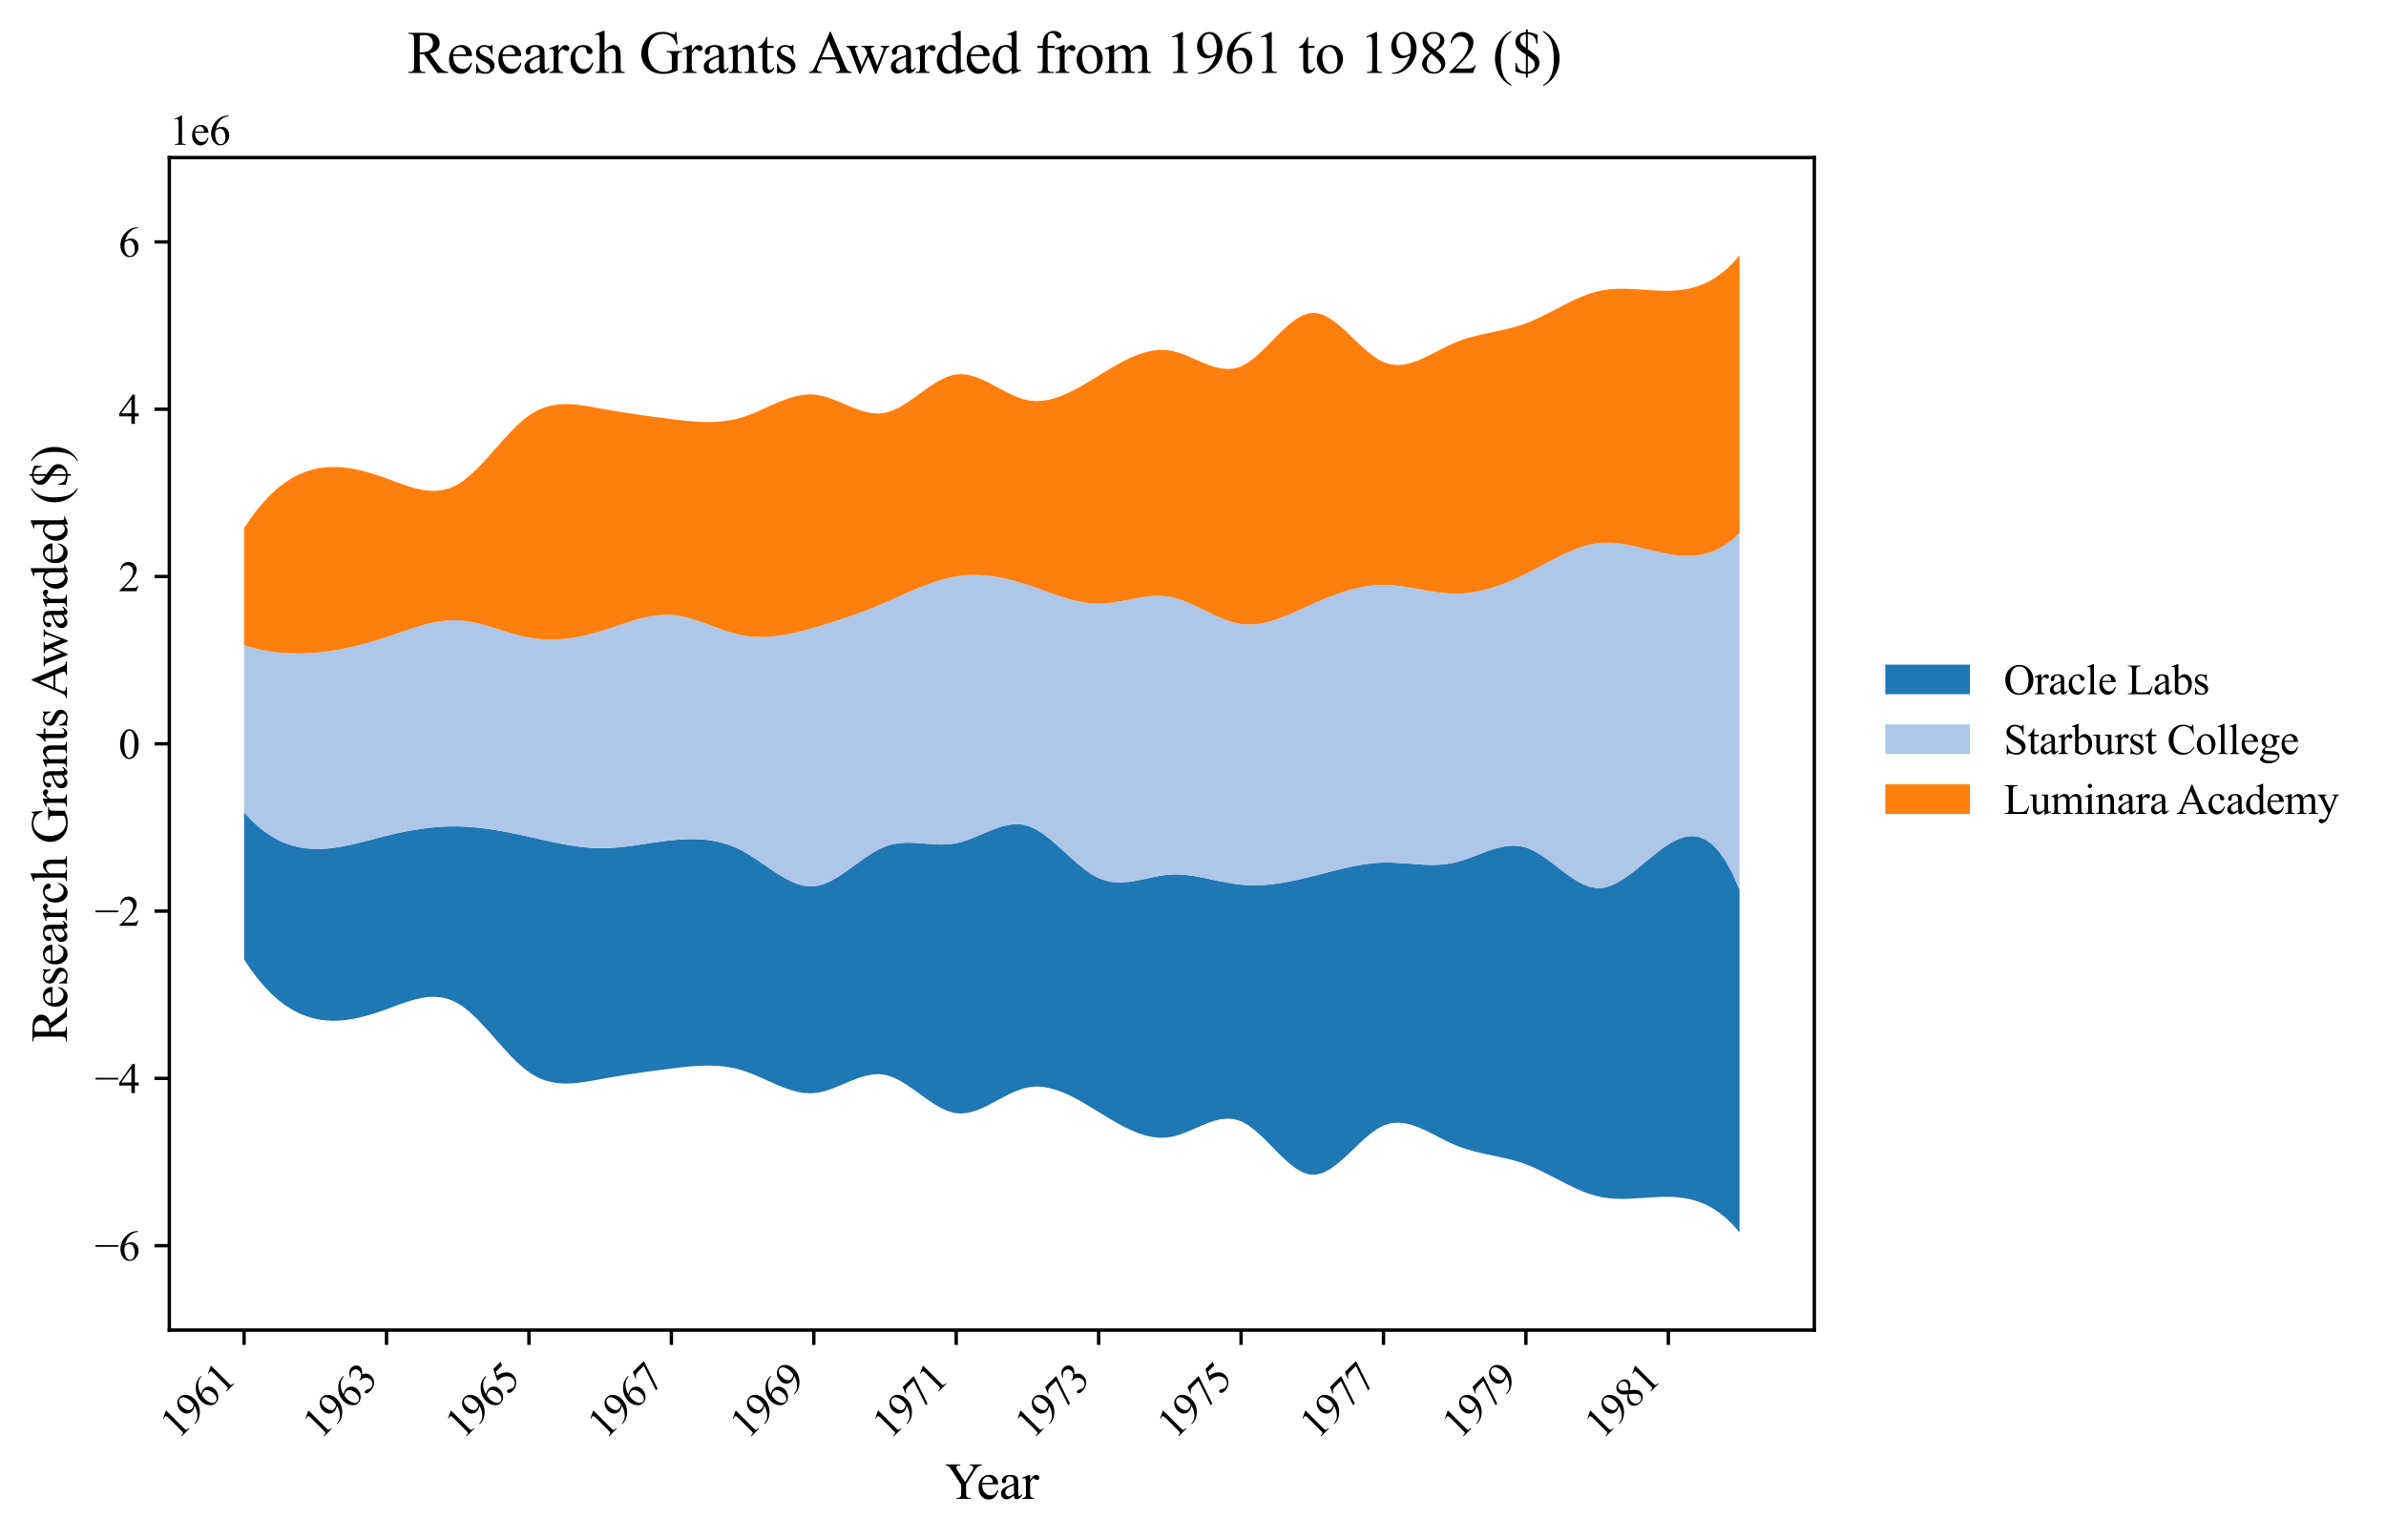 <?xml version="1.0" encoding="utf-8" standalone="no"?>
<!DOCTYPE svg PUBLIC "-//W3C//DTD SVG 1.1//EN"
  "http://www.w3.org/Graphics/SVG/1.1/DTD/svg11.dtd">
<svg xmlns:xlink="http://www.w3.org/1999/xlink" width="563.935pt" height="364.113pt" viewBox="0 0 563.935 364.113" xmlns="http://www.w3.org/2000/svg" version="1.1">
 <defs>
  <style type="text/css">*{stroke-linejoin: round; stroke-linecap: butt}</style>
 </defs>
 <g id="figure_1">
  <g id="patch_1">
   <path d="M 0 364.113 
L 563.935 364.113 
L 563.935 0 
L 0 0 
z
" style="fill: #ffffff"/>
  </g>
  <g id="axes_1">
   <g id="patch_2">
    <path d="M 40.02 314.449 
L 428.82 314.449 
L 428.82 37.249 
L 40.02 37.249 
z
" style="fill: #ffffff"/>
   </g>
   <g id="PolyCollection_1">
    <path d="M 57.692 192.033 
L 57.692 226.843 
L 59.306 229.241 
L 60.92 231.384 
L 62.534 233.283 
L 64.148 234.949 
L 65.762 236.393 
L 67.376 237.627 
L 68.99 238.661 
L 70.604 239.508 
L 72.218 240.177 
L 73.832 240.681 
L 75.446 241.031 
L 77.06 241.238 
L 78.674 241.313 
L 80.288 241.267 
L 81.902 241.112 
L 83.516 240.859 
L 85.13 240.519 
L 86.743 240.103 
L 88.357 239.623 
L 89.971 239.09 
L 91.585 238.515 
L 93.199 237.915 
L 94.813 237.322 
L 96.427 236.769 
L 98.041 236.292 
L 99.655 235.925 
L 101.269 235.7 
L 102.883 235.654 
L 104.497 235.819 
L 106.111 236.23 
L 107.725 236.921 
L 109.339 237.921 
L 110.953 239.203 
L 112.567 240.708 
L 114.181 242.379 
L 115.795 244.157 
L 117.408 245.983 
L 119.022 247.798 
L 120.636 249.545 
L 122.25 251.165 
L 123.864 252.599 
L 125.478 253.789 
L 127.092 254.707 
L 128.706 255.375 
L 130.32 255.823 
L 131.934 256.079 
L 133.548 256.171 
L 135.162 256.129 
L 136.776 255.98 
L 138.39 255.754 
L 140.004 255.479 
L 141.618 255.184 
L 143.232 254.893 
L 144.846 254.615 
L 146.46 254.348 
L 148.073 254.091 
L 149.687 253.844 
L 151.301 253.606 
L 152.915 253.376 
L 154.529 253.155 
L 156.143 252.94 
L 157.757 252.732 
L 159.371 252.53 
L 160.985 252.339 
L 162.599 252.17 
L 164.213 252.036 
L 165.827 251.948 
L 167.441 251.918 
L 169.055 251.959 
L 170.669 252.081 
L 172.283 252.297 
L 173.897 252.619 
L 175.511 253.059 
L 177.125 253.62 
L 178.738 254.275 
L 180.352 254.986 
L 181.966 255.717 
L 183.58 256.432 
L 185.194 257.093 
L 186.808 257.665 
L 188.422 258.112 
L 190.036 258.395 
L 191.65 258.48 
L 193.264 258.332 
L 194.878 257.967 
L 196.492 257.438 
L 198.106 256.804 
L 199.72 256.121 
L 201.334 255.444 
L 202.948 254.831 
L 204.562 254.338 
L 206.176 254.021 
L 207.79 253.937 
L 209.403 254.142 
L 211.017 254.663 
L 212.631 255.445 
L 214.245 256.422 
L 215.859 257.528 
L 217.473 258.694 
L 219.087 259.856 
L 220.701 260.945 
L 222.315 261.896 
L 223.929 262.642 
L 225.543 263.116 
L 227.157 263.259 
L 228.771 263.086 
L 230.385 262.656 
L 231.999 262.028 
L 233.613 261.26 
L 235.227 260.411 
L 236.841 259.54 
L 238.455 258.705 
L 240.069 257.964 
L 241.682 257.378 
L 243.296 257.003 
L 244.91 256.871 
L 246.524 256.961 
L 248.138 257.249 
L 249.752 257.711 
L 251.366 258.322 
L 252.98 259.057 
L 254.594 259.892 
L 256.208 260.802 
L 257.822 261.763 
L 259.436 262.75 
L 261.05 263.739 
L 262.664 264.707 
L 264.278 265.63 
L 265.892 266.487 
L 267.506 267.254 
L 269.12 267.909 
L 270.734 268.429 
L 272.347 268.791 
L 273.961 268.973 
L 275.575 268.952 
L 277.189 268.706 
L 278.803 268.251 
L 280.417 267.648 
L 282.031 266.96 
L 283.645 266.25 
L 285.259 265.581 
L 286.873 265.017 
L 288.487 264.621 
L 290.101 264.456 
L 291.715 264.586 
L 293.329 265.074 
L 294.943 265.956 
L 296.557 267.168 
L 298.171 268.617 
L 299.785 270.211 
L 301.399 271.859 
L 303.012 273.467 
L 304.626 274.944 
L 306.24 276.198 
L 307.854 277.138 
L 309.468 277.67 
L 311.082 277.709 
L 312.696 277.263 
L 314.31 276.418 
L 315.924 275.263 
L 317.538 273.888 
L 319.152 272.382 
L 320.766 270.833 
L 322.38 269.33 
L 323.994 267.963 
L 325.608 266.821 
L 327.222 265.991 
L 328.836 265.531 
L 330.45 265.403 
L 332.064 265.56 
L 333.677 265.951 
L 335.291 266.528 
L 336.905 267.241 
L 338.519 268.04 
L 340.133 268.877 
L 341.747 269.703 
L 343.361 270.467 
L 344.975 271.125 
L 346.589 271.674 
L 348.203 272.138 
L 349.817 272.537 
L 351.431 272.896 
L 353.045 273.235 
L 354.659 273.577 
L 356.273 273.946 
L 357.887 274.362 
L 359.501 274.849 
L 361.115 275.429 
L 362.729 276.108 
L 364.342 276.864 
L 365.956 277.673 
L 367.57 278.51 
L 369.184 279.35 
L 370.798 280.169 
L 372.412 280.942 
L 374.026 281.644 
L 375.64 282.251 
L 377.254 282.738 
L 378.868 283.085 
L 380.482 283.303 
L 382.096 283.412 
L 383.71 283.435 
L 385.324 283.392 
L 386.938 283.306 
L 388.552 283.197 
L 390.166 283.087 
L 391.78 282.998 
L 393.394 282.951 
L 395.007 282.967 
L 396.621 283.069 
L 398.235 283.277 
L 399.849 283.612 
L 401.463 284.098 
L 403.077 284.754 
L 404.691 285.602 
L 406.305 286.665 
L 407.919 287.962 
L 409.533 289.517 
L 411.147 291.349 
L 411.147 210.348 
L 411.147 210.348 
L 409.533 206.619 
L 407.919 203.624 
L 406.305 201.306 
L 404.691 199.606 
L 403.077 198.469 
L 401.463 197.836 
L 399.849 197.65 
L 398.235 197.854 
L 396.621 198.391 
L 395.007 199.203 
L 393.394 200.234 
L 391.78 201.426 
L 390.166 202.721 
L 388.552 204.063 
L 386.938 205.393 
L 385.324 206.656 
L 383.71 207.793 
L 382.096 208.748 
L 380.482 209.463 
L 378.868 209.88 
L 377.254 209.943 
L 375.64 209.626 
L 374.026 208.984 
L 372.412 208.088 
L 370.798 207.006 
L 369.184 205.809 
L 367.57 204.564 
L 365.956 203.343 
L 364.342 202.214 
L 362.729 201.246 
L 361.115 200.51 
L 359.501 200.067 
L 357.887 199.912 
L 356.273 200 
L 354.659 200.286 
L 353.045 200.724 
L 351.431 201.269 
L 349.817 201.876 
L 348.203 202.5 
L 346.589 203.096 
L 344.975 203.619 
L 343.361 204.023 
L 341.747 204.287 
L 340.133 204.429 
L 338.519 204.472 
L 336.905 204.438 
L 335.291 204.352 
L 333.677 204.235 
L 332.064 204.11 
L 330.45 204 
L 328.836 203.927 
L 327.222 203.915 
L 325.608 203.983 
L 323.994 204.129 
L 322.38 204.343 
L 320.766 204.616 
L 319.152 204.937 
L 317.538 205.298 
L 315.924 205.687 
L 314.31 206.095 
L 312.696 206.513 
L 311.082 206.931 
L 309.468 207.338 
L 307.854 207.727 
L 306.24 208.089 
L 304.626 208.417 
L 303.012 208.705 
L 301.399 208.944 
L 299.785 209.127 
L 298.171 209.247 
L 296.557 209.296 
L 294.943 209.267 
L 293.329 209.154 
L 291.715 208.952 
L 290.101 208.681 
L 288.487 208.362 
L 286.873 208.019 
L 285.259 207.675 
L 283.645 207.352 
L 282.031 207.072 
L 280.417 206.86 
L 278.803 206.737 
L 277.189 206.726 
L 275.575 206.848 
L 273.961 207.089 
L 272.347 207.407 
L 270.734 207.759 
L 269.12 208.099 
L 267.506 208.387 
L 265.892 208.577 
L 264.278 208.627 
L 262.664 208.492 
L 261.05 208.131 
L 259.436 207.499 
L 257.822 206.579 
L 256.208 205.424 
L 254.594 204.097 
L 252.98 202.663 
L 251.366 201.184 
L 249.752 199.724 
L 248.138 198.347 
L 246.524 197.117 
L 244.91 196.096 
L 243.296 195.35 
L 241.682 194.933 
L 240.069 194.834 
L 238.455 194.998 
L 236.841 195.374 
L 235.227 195.907 
L 233.613 196.545 
L 231.999 197.235 
L 230.385 197.922 
L 228.771 198.554 
L 227.157 199.078 
L 225.543 199.44 
L 223.929 199.622 
L 222.315 199.659 
L 220.701 199.597 
L 219.087 199.479 
L 217.473 199.349 
L 215.859 199.25 
L 214.245 199.227 
L 212.631 199.322 
L 211.017 199.579 
L 209.403 200.043 
L 207.79 200.747 
L 206.176 201.657 
L 204.562 202.715 
L 202.948 203.864 
L 201.334 205.045 
L 199.72 206.201 
L 198.106 207.273 
L 196.492 208.204 
L 194.878 208.935 
L 193.264 209.408 
L 191.65 209.568 
L 190.036 209.402 
L 188.422 208.957 
L 186.808 208.282 
L 185.194 207.424 
L 183.58 206.432 
L 181.966 205.356 
L 180.352 204.243 
L 178.738 203.142 
L 177.125 202.102 
L 175.511 201.171 
L 173.897 200.388 
L 172.283 199.751 
L 170.669 199.25 
L 169.055 198.873 
L 167.441 198.609 
L 165.827 198.446 
L 164.213 198.373 
L 162.599 198.378 
L 160.985 198.452 
L 159.371 198.581 
L 157.757 198.755 
L 156.143 198.963 
L 154.529 199.194 
L 152.915 199.436 
L 151.301 199.679 
L 149.687 199.911 
L 148.073 200.121 
L 146.46 200.299 
L 144.846 200.433 
L 143.232 200.511 
L 141.618 200.524 
L 140.004 200.464 
L 138.39 200.338 
L 136.776 200.154 
L 135.162 199.919 
L 133.548 199.643 
L 131.934 199.333 
L 130.32 198.997 
L 128.706 198.643 
L 127.092 198.279 
L 125.478 197.915 
L 123.864 197.556 
L 122.25 197.21 
L 120.636 196.88 
L 119.022 196.571 
L 117.408 196.288 
L 115.795 196.034 
L 114.181 195.815 
L 112.567 195.635 
L 110.953 195.497 
L 109.339 195.407 
L 107.725 195.37 
L 106.111 195.386 
L 104.497 195.454 
L 102.883 195.57 
L 101.269 195.733 
L 99.655 195.939 
L 98.041 196.186 
L 96.427 196.47 
L 94.813 196.789 
L 93.199 197.14 
L 91.585 197.521 
L 89.971 197.927 
L 88.357 198.348 
L 86.743 198.771 
L 85.13 199.183 
L 83.516 199.572 
L 81.902 199.925 
L 80.288 200.227 
L 78.674 200.468 
L 77.06 200.633 
L 75.446 200.709 
L 73.832 200.685 
L 72.218 200.546 
L 70.604 200.281 
L 68.99 199.875 
L 67.376 199.317 
L 65.762 198.593 
L 64.148 197.69 
L 62.534 196.595 
L 60.92 195.296 
L 59.306 193.78 
L 57.692 192.033 
z
" clip-path="url(#pfb03b95231)" style="fill: #1f77b4"/>
   </g>
   <g id="PolyCollection_2">
    <path d="M 57.692 152.536 
L 57.692 192.033 
L 59.306 193.78 
L 60.92 195.296 
L 62.534 196.595 
L 64.148 197.69 
L 65.762 198.593 
L 67.376 199.317 
L 68.99 199.875 
L 70.604 200.281 
L 72.218 200.546 
L 73.832 200.685 
L 75.446 200.709 
L 77.06 200.633 
L 78.674 200.468 
L 80.288 200.227 
L 81.902 199.925 
L 83.516 199.572 
L 85.13 199.183 
L 86.743 198.771 
L 88.357 198.348 
L 89.971 197.927 
L 91.585 197.521 
L 93.199 197.14 
L 94.813 196.789 
L 96.427 196.47 
L 98.041 196.186 
L 99.655 195.939 
L 101.269 195.733 
L 102.883 195.57 
L 104.497 195.454 
L 106.111 195.386 
L 107.725 195.37 
L 109.339 195.407 
L 110.953 195.497 
L 112.567 195.635 
L 114.181 195.815 
L 115.795 196.034 
L 117.408 196.288 
L 119.022 196.571 
L 120.636 196.88 
L 122.25 197.21 
L 123.864 197.556 
L 125.478 197.915 
L 127.092 198.279 
L 128.706 198.643 
L 130.32 198.997 
L 131.934 199.333 
L 133.548 199.643 
L 135.162 199.919 
L 136.776 200.154 
L 138.39 200.338 
L 140.004 200.464 
L 141.618 200.524 
L 143.232 200.511 
L 144.846 200.433 
L 146.46 200.299 
L 148.073 200.121 
L 149.687 199.911 
L 151.301 199.679 
L 152.915 199.436 
L 154.529 199.194 
L 156.143 198.963 
L 157.757 198.755 
L 159.371 198.581 
L 160.985 198.452 
L 162.599 198.378 
L 164.213 198.373 
L 165.827 198.446 
L 167.441 198.609 
L 169.055 198.873 
L 170.669 199.25 
L 172.283 199.751 
L 173.897 200.388 
L 175.511 201.171 
L 177.125 202.102 
L 178.738 203.142 
L 180.352 204.243 
L 181.966 205.356 
L 183.58 206.432 
L 185.194 207.424 
L 186.808 208.282 
L 188.422 208.957 
L 190.036 209.402 
L 191.65 209.568 
L 193.264 209.408 
L 194.878 208.935 
L 196.492 208.204 
L 198.106 207.273 
L 199.72 206.201 
L 201.334 205.045 
L 202.948 203.864 
L 204.562 202.715 
L 206.176 201.657 
L 207.79 200.747 
L 209.403 200.043 
L 211.017 199.579 
L 212.631 199.322 
L 214.245 199.227 
L 215.859 199.25 
L 217.473 199.349 
L 219.087 199.479 
L 220.701 199.597 
L 222.315 199.659 
L 223.929 199.622 
L 225.543 199.44 
L 227.157 199.078 
L 228.771 198.554 
L 230.385 197.922 
L 231.999 197.235 
L 233.613 196.545 
L 235.227 195.907 
L 236.841 195.374 
L 238.455 194.998 
L 240.069 194.834 
L 241.682 194.933 
L 243.296 195.35 
L 244.91 196.096 
L 246.524 197.117 
L 248.138 198.347 
L 249.752 199.724 
L 251.366 201.184 
L 252.98 202.663 
L 254.594 204.097 
L 256.208 205.424 
L 257.822 206.579 
L 259.436 207.499 
L 261.05 208.131 
L 262.664 208.492 
L 264.278 208.627 
L 265.892 208.577 
L 267.506 208.387 
L 269.12 208.099 
L 270.734 207.759 
L 272.347 207.407 
L 273.961 207.089 
L 275.575 206.848 
L 277.189 206.726 
L 278.803 206.737 
L 280.417 206.86 
L 282.031 207.072 
L 283.645 207.352 
L 285.259 207.675 
L 286.873 208.019 
L 288.487 208.362 
L 290.101 208.681 
L 291.715 208.952 
L 293.329 209.154 
L 294.943 209.267 
L 296.557 209.296 
L 298.171 209.247 
L 299.785 209.127 
L 301.399 208.944 
L 303.012 208.705 
L 304.626 208.417 
L 306.24 208.089 
L 307.854 207.727 
L 309.468 207.338 
L 311.082 206.931 
L 312.696 206.513 
L 314.31 206.095 
L 315.924 205.687 
L 317.538 205.298 
L 319.152 204.937 
L 320.766 204.616 
L 322.38 204.343 
L 323.994 204.129 
L 325.608 203.983 
L 327.222 203.915 
L 328.836 203.927 
L 330.45 204 
L 332.064 204.11 
L 333.677 204.235 
L 335.291 204.352 
L 336.905 204.438 
L 338.519 204.472 
L 340.133 204.429 
L 341.747 204.287 
L 343.361 204.023 
L 344.975 203.619 
L 346.589 203.096 
L 348.203 202.5 
L 349.817 201.876 
L 351.431 201.269 
L 353.045 200.724 
L 354.659 200.286 
L 356.273 200 
L 357.887 199.912 
L 359.501 200.067 
L 361.115 200.51 
L 362.729 201.246 
L 364.342 202.214 
L 365.956 203.343 
L 367.57 204.564 
L 369.184 205.809 
L 370.798 207.006 
L 372.412 208.088 
L 374.026 208.984 
L 375.64 209.626 
L 377.254 209.943 
L 378.868 209.88 
L 380.482 209.463 
L 382.096 208.748 
L 383.71 207.793 
L 385.324 206.656 
L 386.938 205.393 
L 388.552 204.063 
L 390.166 202.721 
L 391.78 201.426 
L 393.394 200.234 
L 395.007 199.203 
L 396.621 198.391 
L 398.235 197.854 
L 399.849 197.65 
L 401.463 197.836 
L 403.077 198.469 
L 404.691 199.606 
L 406.305 201.306 
L 407.919 203.624 
L 409.533 206.619 
L 411.147 210.348 
L 411.147 125.962 
L 411.147 125.962 
L 409.533 127.47 
L 407.919 128.697 
L 406.305 129.666 
L 404.691 130.399 
L 403.077 130.918 
L 401.463 131.247 
L 399.849 131.407 
L 398.235 131.42 
L 396.621 131.309 
L 395.007 131.097 
L 393.394 130.806 
L 391.78 130.458 
L 390.166 130.075 
L 388.552 129.681 
L 386.938 129.297 
L 385.324 128.946 
L 383.71 128.65 
L 382.096 128.432 
L 380.482 128.314 
L 378.868 128.318 
L 377.254 128.467 
L 375.64 128.773 
L 374.026 129.219 
L 372.412 129.786 
L 370.798 130.453 
L 369.184 131.199 
L 367.57 132.005 
L 365.956 132.85 
L 364.342 133.713 
L 362.729 134.575 
L 361.115 135.415 
L 359.501 136.213 
L 357.887 136.958 
L 356.273 137.646 
L 354.659 138.269 
L 353.045 138.822 
L 351.431 139.299 
L 349.817 139.694 
L 348.203 140.002 
L 346.589 140.216 
L 344.975 140.331 
L 343.361 140.34 
L 341.747 140.248 
L 340.133 140.074 
L 338.519 139.838 
L 336.905 139.563 
L 335.291 139.269 
L 333.677 138.978 
L 332.064 138.712 
L 330.45 138.49 
L 328.836 138.335 
L 327.222 138.268 
L 325.608 138.306 
L 323.994 138.45 
L 322.38 138.69 
L 320.766 139.019 
L 319.152 139.429 
L 317.538 139.911 
L 315.924 140.457 
L 314.31 141.059 
L 312.696 141.709 
L 311.082 142.399 
L 309.468 143.12 
L 307.854 143.858 
L 306.24 144.59 
L 304.626 145.294 
L 303.012 145.947 
L 301.399 146.526 
L 299.785 147.009 
L 298.171 147.372 
L 296.557 147.593 
L 294.943 147.649 
L 293.329 147.518 
L 291.715 147.187 
L 290.101 146.685 
L 288.487 146.051 
L 286.873 145.325 
L 285.259 144.546 
L 283.645 143.753 
L 282.031 142.986 
L 280.417 142.284 
L 278.803 141.686 
L 277.189 141.232 
L 275.575 140.958 
L 273.961 140.864 
L 272.347 140.919 
L 270.734 141.088 
L 269.12 141.338 
L 267.506 141.638 
L 265.892 141.954 
L 264.278 142.252 
L 262.664 142.5 
L 261.05 142.665 
L 259.436 142.714 
L 257.822 142.626 
L 256.208 142.414 
L 254.594 142.096 
L 252.98 141.69 
L 251.366 141.214 
L 249.752 140.686 
L 248.138 140.124 
L 246.524 139.545 
L 244.91 138.968 
L 243.296 138.411 
L 241.682 137.891 
L 240.069 137.418 
L 238.455 136.998 
L 236.841 136.639 
L 235.227 136.346 
L 233.613 136.126 
L 231.999 135.985 
L 230.385 135.929 
L 228.771 135.965 
L 227.157 136.099 
L 225.543 136.338 
L 223.929 136.681 
L 222.315 137.116 
L 220.701 137.631 
L 219.087 138.212 
L 217.473 138.846 
L 215.859 139.521 
L 214.245 140.223 
L 212.631 140.94 
L 211.017 141.658 
L 209.403 142.365 
L 207.79 143.049 
L 206.176 143.707 
L 204.562 144.341 
L 202.948 144.95 
L 201.334 145.536 
L 199.72 146.1 
L 198.106 146.641 
L 196.492 147.161 
L 194.878 147.661 
L 193.264 148.142 
L 191.65 148.603 
L 190.036 149.041 
L 188.422 149.446 
L 186.808 149.807 
L 185.194 150.113 
L 183.58 150.354 
L 181.966 150.519 
L 180.352 150.598 
L 178.738 150.58 
L 177.125 150.455 
L 175.511 150.212 
L 173.897 149.847 
L 172.283 149.382 
L 170.669 148.845 
L 169.055 148.264 
L 167.441 147.667 
L 165.827 147.083 
L 164.213 146.539 
L 162.599 146.064 
L 160.985 145.685 
L 159.371 145.432 
L 157.757 145.33 
L 156.143 145.381 
L 154.529 145.565 
L 152.915 145.861 
L 151.301 146.248 
L 149.687 146.707 
L 148.073 147.216 
L 146.46 147.754 
L 144.846 148.301 
L 143.232 148.837 
L 141.618 149.34 
L 140.004 149.795 
L 138.39 150.194 
L 136.776 150.533 
L 135.162 150.806 
L 133.548 151.01 
L 131.934 151.14 
L 130.32 151.19 
L 128.706 151.155 
L 127.092 151.032 
L 125.478 150.815 
L 123.864 150.5 
L 122.25 150.103 
L 120.636 149.646 
L 119.022 149.152 
L 117.408 148.644 
L 115.795 148.146 
L 114.181 147.682 
L 112.567 147.274 
L 110.953 146.945 
L 109.339 146.72 
L 107.725 146.621 
L 106.111 146.658 
L 104.497 146.817 
L 102.883 147.082 
L 101.269 147.437 
L 99.655 147.864 
L 98.041 148.349 
L 96.427 148.875 
L 94.813 149.424 
L 93.199 149.982 
L 91.585 150.532 
L 89.971 151.059 
L 88.357 151.557 
L 86.743 152.024 
L 85.13 152.458 
L 83.516 152.857 
L 81.902 153.217 
L 80.288 153.538 
L 78.674 153.816 
L 77.06 154.049 
L 75.446 154.236 
L 73.832 154.373 
L 72.218 154.459 
L 70.604 154.49 
L 68.99 154.466 
L 67.376 154.384 
L 65.762 154.241 
L 64.148 154.035 
L 62.534 153.763 
L 60.92 153.425 
L 59.306 153.016 
L 57.692 152.536 
z
" clip-path="url(#pfb03b95231)" style="fill: #aec7e8"/>
   </g>
   <g id="PolyCollection_3">
    <path d="M 57.692 124.856 
L 57.692 152.536 
L 59.306 153.016 
L 60.92 153.425 
L 62.534 153.763 
L 64.148 154.035 
L 65.762 154.241 
L 67.376 154.384 
L 68.99 154.466 
L 70.604 154.49 
L 72.218 154.459 
L 73.832 154.373 
L 75.446 154.236 
L 77.06 154.049 
L 78.674 153.816 
L 80.288 153.538 
L 81.902 153.217 
L 83.516 152.857 
L 85.13 152.458 
L 86.743 152.024 
L 88.357 151.557 
L 89.971 151.059 
L 91.585 150.532 
L 93.199 149.982 
L 94.813 149.424 
L 96.427 148.875 
L 98.041 148.349 
L 99.655 147.864 
L 101.269 147.437 
L 102.883 147.082 
L 104.497 146.817 
L 106.111 146.658 
L 107.725 146.621 
L 109.339 146.72 
L 110.953 146.945 
L 112.567 147.274 
L 114.181 147.682 
L 115.795 148.146 
L 117.408 148.644 
L 119.022 149.152 
L 120.636 149.646 
L 122.25 150.103 
L 123.864 150.5 
L 125.478 150.815 
L 127.092 151.032 
L 128.706 151.155 
L 130.32 151.19 
L 131.934 151.14 
L 133.548 151.01 
L 135.162 150.806 
L 136.776 150.533 
L 138.39 150.194 
L 140.004 149.795 
L 141.618 149.34 
L 143.232 148.837 
L 144.846 148.301 
L 146.46 147.754 
L 148.073 147.216 
L 149.687 146.707 
L 151.301 146.248 
L 152.915 145.861 
L 154.529 145.565 
L 156.143 145.381 
L 157.757 145.33 
L 159.371 145.432 
L 160.985 145.685 
L 162.599 146.064 
L 164.213 146.539 
L 165.827 147.083 
L 167.441 147.667 
L 169.055 148.264 
L 170.669 148.845 
L 172.283 149.382 
L 173.897 149.847 
L 175.511 150.212 
L 177.125 150.455 
L 178.738 150.58 
L 180.352 150.598 
L 181.966 150.519 
L 183.58 150.354 
L 185.194 150.113 
L 186.808 149.807 
L 188.422 149.446 
L 190.036 149.041 
L 191.65 148.603 
L 193.264 148.142 
L 194.878 147.661 
L 196.492 147.161 
L 198.106 146.641 
L 199.72 146.1 
L 201.334 145.536 
L 202.948 144.95 
L 204.562 144.341 
L 206.176 143.707 
L 207.79 143.049 
L 209.403 142.365 
L 211.017 141.658 
L 212.631 140.94 
L 214.245 140.223 
L 215.859 139.521 
L 217.473 138.846 
L 219.087 138.212 
L 220.701 137.631 
L 222.315 137.116 
L 223.929 136.681 
L 225.543 136.338 
L 227.157 136.099 
L 228.771 135.965 
L 230.385 135.929 
L 231.999 135.985 
L 233.613 136.126 
L 235.227 136.346 
L 236.841 136.639 
L 238.455 136.998 
L 240.069 137.418 
L 241.682 137.891 
L 243.296 138.411 
L 244.91 138.968 
L 246.524 139.545 
L 248.138 140.124 
L 249.752 140.686 
L 251.366 141.214 
L 252.98 141.69 
L 254.594 142.096 
L 256.208 142.414 
L 257.822 142.626 
L 259.436 142.714 
L 261.05 142.665 
L 262.664 142.5 
L 264.278 142.252 
L 265.892 141.954 
L 267.506 141.638 
L 269.12 141.338 
L 270.734 141.088 
L 272.347 140.919 
L 273.961 140.864 
L 275.575 140.958 
L 277.189 141.232 
L 278.803 141.686 
L 280.417 142.284 
L 282.031 142.986 
L 283.645 143.753 
L 285.259 144.546 
L 286.873 145.325 
L 288.487 146.051 
L 290.101 146.685 
L 291.715 147.187 
L 293.329 147.518 
L 294.943 147.649 
L 296.557 147.593 
L 298.171 147.372 
L 299.785 147.009 
L 301.399 146.526 
L 303.012 145.947 
L 304.626 145.294 
L 306.24 144.59 
L 307.854 143.858 
L 309.468 143.12 
L 311.082 142.399 
L 312.696 141.709 
L 314.31 141.059 
L 315.924 140.457 
L 317.538 139.911 
L 319.152 139.429 
L 320.766 139.019 
L 322.38 138.69 
L 323.994 138.45 
L 325.608 138.306 
L 327.222 138.268 
L 328.836 138.335 
L 330.45 138.49 
L 332.064 138.712 
L 333.677 138.978 
L 335.291 139.269 
L 336.905 139.563 
L 338.519 139.838 
L 340.133 140.074 
L 341.747 140.248 
L 343.361 140.34 
L 344.975 140.331 
L 346.589 140.216 
L 348.203 140.002 
L 349.817 139.694 
L 351.431 139.299 
L 353.045 138.822 
L 354.659 138.269 
L 356.273 137.646 
L 357.887 136.958 
L 359.501 136.213 
L 361.115 135.415 
L 362.729 134.575 
L 364.342 133.713 
L 365.956 132.85 
L 367.57 132.005 
L 369.184 131.199 
L 370.798 130.453 
L 372.412 129.786 
L 374.026 129.219 
L 375.64 128.773 
L 377.254 128.467 
L 378.868 128.318 
L 380.482 128.314 
L 382.096 128.432 
L 383.71 128.65 
L 385.324 128.946 
L 386.938 129.297 
L 388.552 129.681 
L 390.166 130.075 
L 391.78 130.458 
L 393.394 130.806 
L 395.007 131.097 
L 396.621 131.309 
L 398.235 131.42 
L 399.849 131.407 
L 401.463 131.247 
L 403.077 130.918 
L 404.691 130.399 
L 406.305 129.666 
L 407.919 128.697 
L 409.533 127.47 
L 411.147 125.962 
L 411.147 60.349 
L 411.147 60.349 
L 409.533 62.182 
L 407.919 63.736 
L 406.305 65.034 
L 404.691 66.096 
L 403.077 66.945 
L 401.463 67.601 
L 399.849 68.086 
L 398.235 68.422 
L 396.621 68.63 
L 395.007 68.732 
L 393.394 68.748 
L 391.78 68.701 
L 390.166 68.612 
L 388.552 68.502 
L 386.938 68.393 
L 385.324 68.307 
L 383.71 68.264 
L 382.096 68.287 
L 380.482 68.396 
L 378.868 68.614 
L 377.254 68.961 
L 375.64 69.448 
L 374.026 70.055 
L 372.412 70.757 
L 370.798 71.53 
L 369.184 72.349 
L 367.57 73.189 
L 365.956 74.026 
L 364.342 74.835 
L 362.729 75.591 
L 361.115 76.27 
L 359.501 76.85 
L 357.887 77.337 
L 356.273 77.753 
L 354.659 78.122 
L 353.045 78.464 
L 351.431 78.803 
L 349.817 79.161 
L 348.203 79.561 
L 346.589 80.024 
L 344.975 80.574 
L 343.361 81.232 
L 341.747 81.996 
L 340.133 82.821 
L 338.519 83.658 
L 336.905 84.458 
L 335.291 85.171 
L 333.677 85.748 
L 332.064 86.139 
L 330.45 86.296 
L 328.836 86.168 
L 327.222 85.707 
L 325.608 84.878 
L 323.994 83.736 
L 322.38 82.368 
L 320.766 80.866 
L 319.152 79.317 
L 317.538 77.81 
L 315.924 76.435 
L 314.31 75.281 
L 312.696 74.436 
L 311.082 73.99 
L 309.468 74.029 
L 307.854 74.561 
L 306.24 75.5 
L 304.626 76.755 
L 303.012 78.232 
L 301.399 79.84 
L 299.785 81.487 
L 298.171 83.081 
L 296.557 84.53 
L 294.943 85.742 
L 293.329 86.625 
L 291.715 87.113 
L 290.101 87.243 
L 288.487 87.078 
L 286.873 86.682 
L 285.259 86.118 
L 283.645 85.449 
L 282.031 84.739 
L 280.417 84.051 
L 278.803 83.447 
L 277.189 82.993 
L 275.575 82.747 
L 273.961 82.726 
L 272.347 82.908 
L 270.734 83.27 
L 269.12 83.79 
L 267.506 84.445 
L 265.892 85.212 
L 264.278 86.069 
L 262.664 86.992 
L 261.05 87.96 
L 259.436 88.949 
L 257.822 89.936 
L 256.208 90.897 
L 254.594 91.807 
L 252.98 92.642 
L 251.366 93.377 
L 249.752 93.988 
L 248.138 94.45 
L 246.524 94.738 
L 244.91 94.828 
L 243.296 94.696 
L 241.682 94.321 
L 240.069 93.734 
L 238.455 92.994 
L 236.841 92.159 
L 235.227 91.288 
L 233.613 90.439 
L 231.999 89.671 
L 230.385 89.043 
L 228.771 88.613 
L 227.157 88.44 
L 225.543 88.583 
L 223.929 89.057 
L 222.315 89.802 
L 220.701 90.753 
L 219.087 91.843 
L 217.473 93.004 
L 215.859 94.171 
L 214.245 95.276 
L 212.631 96.253 
L 211.017 97.036 
L 209.403 97.556 
L 207.79 97.762 
L 206.176 97.678 
L 204.562 97.361 
L 202.948 96.868 
L 201.334 96.255 
L 199.72 95.578 
L 198.106 94.894 
L 196.492 94.26 
L 194.878 93.732 
L 193.264 93.367 
L 191.65 93.219 
L 190.036 93.303 
L 188.422 93.587 
L 186.808 94.033 
L 185.194 94.605 
L 183.58 95.267 
L 181.966 95.982 
L 180.352 96.713 
L 178.738 97.424 
L 177.125 98.078 
L 175.511 98.64 
L 173.897 99.079 
L 172.283 99.401 
L 170.669 99.618 
L 169.055 99.74 
L 167.441 99.78 
L 165.827 99.751 
L 164.213 99.663 
L 162.599 99.528 
L 160.985 99.36 
L 159.371 99.169 
L 157.757 98.967 
L 156.143 98.759 
L 154.529 98.544 
L 152.915 98.322 
L 151.301 98.093 
L 149.687 97.855 
L 148.073 97.608 
L 146.46 97.351 
L 144.846 97.084 
L 143.232 96.805 
L 141.618 96.515 
L 140.004 96.22 
L 138.39 95.945 
L 136.776 95.719 
L 135.162 95.57 
L 133.548 95.528 
L 131.934 95.62 
L 130.32 95.876 
L 128.706 96.324 
L 127.092 96.992 
L 125.478 97.91 
L 123.864 99.1 
L 122.25 100.534 
L 120.636 102.153 
L 119.022 103.9 
L 117.408 105.716 
L 115.795 107.542 
L 114.181 109.32 
L 112.567 110.991 
L 110.953 112.496 
L 109.339 113.778 
L 107.725 114.778 
L 106.111 115.469 
L 104.497 115.88 
L 102.883 116.045 
L 101.269 115.998 
L 99.655 115.774 
L 98.041 115.406 
L 96.427 114.929 
L 94.813 114.377 
L 93.199 113.784 
L 91.585 113.184 
L 89.971 112.609 
L 88.357 112.076 
L 86.743 111.596 
L 85.13 111.18 
L 83.516 110.84 
L 81.902 110.587 
L 80.288 110.432 
L 78.674 110.386 
L 77.06 110.461 
L 75.446 110.668 
L 73.832 111.017 
L 72.218 111.521 
L 70.604 112.191 
L 68.99 113.037 
L 67.376 114.072 
L 65.762 115.305 
L 64.148 116.749 
L 62.534 118.415 
L 60.92 120.314 
L 59.306 122.457 
L 57.692 124.856 
z
" clip-path="url(#pfb03b95231)" style="fill: #ff7f0e"/>
   </g>
   <g id="matplotlib.axis_1">
    <g id="xtick_1">
     <g id="line2d_1">
      <defs>
       <path id="mb47aa3ea90" d="M 0 0 
L 0 3.5 
" style="stroke: #000000; stroke-width: 0.8"/>
      </defs>
      <g>
       <use xlink:href="#mb47aa3ea90" x="57.692" y="314.449" style="stroke: #000000; stroke-width: 0.8"/>
      </g>
     </g>
     <g id="text_1">
      <!-- 1961 -->
      <g transform="translate(42.038 340.501) rotate(-45) scale(0.1 -0.1)">
       <defs>
        <path id="TimesNewRomanPSMT-31" d="M 750 3822 
L 1781 4325 
L 1884 4325 
L 1884 747 
Q 1884 391 1914 303 
Q 1944 216 2037 169 
Q 2131 122 2419 116 
L 2419 0 
L 825 0 
L 825 116 
Q 1125 122 1212 167 
Q 1300 213 1334 289 
Q 1369 366 1369 747 
L 1369 3034 
Q 1369 3497 1338 3628 
Q 1316 3728 1258 3775 
Q 1200 3822 1119 3822 
Q 1003 3822 797 3725 
L 750 3822 
z
" transform="scale(0.016)"/>
        <path id="TimesNewRomanPSMT-39" d="M 338 -88 
L 338 28 
Q 744 34 1094 217 
Q 1444 400 1770 856 
Q 2097 1313 2225 1859 
Q 1734 1544 1338 1544 
Q 891 1544 572 1889 
Q 253 2234 253 2806 
Q 253 3363 572 3797 
Q 956 4325 1575 4325 
Q 2097 4325 2469 3894 
Q 2925 3359 2925 2575 
Q 2925 1869 2578 1258 
Q 2231 647 1613 244 
Q 1109 -88 516 -88 
L 338 -88 
z
M 2275 2091 
Q 2331 2497 2331 2741 
Q 2331 3044 2228 3395 
Q 2125 3747 1936 3934 
Q 1747 4122 1506 4122 
Q 1228 4122 1018 3872 
Q 809 3622 809 3128 
Q 809 2469 1088 2097 
Q 1291 1828 1588 1828 
Q 1731 1828 1928 1897 
Q 2125 1966 2275 2091 
z
" transform="scale(0.016)"/>
        <path id="TimesNewRomanPSMT-36" d="M 2869 4325 
L 2869 4209 
Q 2456 4169 2195 4045 
Q 1934 3922 1679 3669 
Q 1425 3416 1258 3105 
Q 1091 2794 978 2366 
Q 1428 2675 1881 2675 
Q 2316 2675 2634 2325 
Q 2953 1975 2953 1425 
Q 2953 894 2631 456 
Q 2244 -75 1606 -75 
Q 1172 -75 869 213 
Q 275 772 275 1663 
Q 275 2231 503 2743 
Q 731 3256 1154 3653 
Q 1578 4050 1965 4187 
Q 2353 4325 2688 4325 
L 2869 4325 
z
M 925 2138 
Q 869 1716 869 1456 
Q 869 1156 980 804 
Q 1091 453 1309 247 
Q 1469 100 1697 100 
Q 1969 100 2183 356 
Q 2397 613 2397 1088 
Q 2397 1622 2184 2012 
Q 1972 2403 1581 2403 
Q 1463 2403 1327 2353 
Q 1191 2303 925 2138 
z
" transform="scale(0.016)"/>
       </defs>
       <use xlink:href="#TimesNewRomanPSMT-31"/>
       <use xlink:href="#TimesNewRomanPSMT-39" x="50"/>
       <use xlink:href="#TimesNewRomanPSMT-36" x="100"/>
       <use xlink:href="#TimesNewRomanPSMT-31" x="150"/>
      </g>
     </g>
    </g>
    <g id="xtick_2">
     <g id="line2d_2">
      <g>
       <use xlink:href="#mb47aa3ea90" x="91.355" y="314.449" style="stroke: #000000; stroke-width: 0.8"/>
      </g>
     </g>
     <g id="text_2">
      <!-- 1963 -->
      <g transform="translate(75.7 340.501) rotate(-45) scale(0.1 -0.1)">
       <defs>
        <path id="TimesNewRomanPSMT-33" d="M 325 3431 
Q 506 3859 782 4092 
Q 1059 4325 1472 4325 
Q 1981 4325 2253 3994 
Q 2459 3747 2459 3466 
Q 2459 3003 1878 2509 
Q 2269 2356 2469 2072 
Q 2669 1788 2669 1403 
Q 2669 853 2319 450 
Q 1863 -75 997 -75 
Q 569 -75 414 31 
Q 259 138 259 259 
Q 259 350 332 419 
Q 406 488 509 488 
Q 588 488 669 463 
Q 722 447 909 348 
Q 1097 250 1169 231 
Q 1284 197 1416 197 
Q 1734 197 1970 444 
Q 2206 691 2206 1028 
Q 2206 1275 2097 1509 
Q 2016 1684 1919 1775 
Q 1784 1900 1550 2001 
Q 1316 2103 1072 2103 
L 972 2103 
L 972 2197 
Q 1219 2228 1467 2375 
Q 1716 2522 1828 2728 
Q 1941 2934 1941 3181 
Q 1941 3503 1739 3701 
Q 1538 3900 1238 3900 
Q 753 3900 428 3381 
L 325 3431 
z
" transform="scale(0.016)"/>
       </defs>
       <use xlink:href="#TimesNewRomanPSMT-31"/>
       <use xlink:href="#TimesNewRomanPSMT-39" x="50"/>
       <use xlink:href="#TimesNewRomanPSMT-36" x="100"/>
       <use xlink:href="#TimesNewRomanPSMT-33" x="150"/>
      </g>
     </g>
    </g>
    <g id="xtick_3">
     <g id="line2d_3">
      <g>
       <use xlink:href="#mb47aa3ea90" x="125.017" y="314.449" style="stroke: #000000; stroke-width: 0.8"/>
      </g>
     </g>
     <g id="text_3">
      <!-- 1965 -->
      <g transform="translate(109.362 340.501) rotate(-45) scale(0.1 -0.1)">
       <defs>
        <path id="TimesNewRomanPSMT-35" d="M 2778 4238 
L 2534 3706 
L 1259 3706 
L 981 3138 
Q 1809 3016 2294 2522 
Q 2709 2097 2709 1522 
Q 2709 1188 2573 903 
Q 2438 619 2231 419 
Q 2025 219 1772 97 
Q 1413 -75 1034 -75 
Q 653 -75 479 54 
Q 306 184 306 341 
Q 306 428 378 495 
Q 450 563 559 563 
Q 641 563 702 538 
Q 763 513 909 409 
Q 1144 247 1384 247 
Q 1750 247 2026 523 
Q 2303 800 2303 1197 
Q 2303 1581 2056 1914 
Q 1809 2247 1375 2428 
Q 1034 2569 447 2591 
L 1259 4238 
L 2778 4238 
z
" transform="scale(0.016)"/>
       </defs>
       <use xlink:href="#TimesNewRomanPSMT-31"/>
       <use xlink:href="#TimesNewRomanPSMT-39" x="50"/>
       <use xlink:href="#TimesNewRomanPSMT-36" x="100"/>
       <use xlink:href="#TimesNewRomanPSMT-35" x="150"/>
      </g>
     </g>
    </g>
    <g id="xtick_4">
     <g id="line2d_4">
      <g>
       <use xlink:href="#mb47aa3ea90" x="158.679" y="314.449" style="stroke: #000000; stroke-width: 0.8"/>
      </g>
     </g>
     <g id="text_4">
      <!-- 1967 -->
      <g transform="translate(143.025 340.501) rotate(-45) scale(0.1 -0.1)">
       <defs>
        <path id="TimesNewRomanPSMT-37" d="M 644 4238 
L 2916 4238 
L 2916 4119 
L 1503 -88 
L 1153 -88 
L 2419 3728 
L 1253 3728 
Q 900 3728 750 3644 
Q 488 3500 328 3200 
L 238 3234 
L 644 4238 
z
" transform="scale(0.016)"/>
       </defs>
       <use xlink:href="#TimesNewRomanPSMT-31"/>
       <use xlink:href="#TimesNewRomanPSMT-39" x="50"/>
       <use xlink:href="#TimesNewRomanPSMT-36" x="100"/>
       <use xlink:href="#TimesNewRomanPSMT-37" x="150"/>
      </g>
     </g>
    </g>
    <g id="xtick_5">
     <g id="line2d_5">
      <g>
       <use xlink:href="#mb47aa3ea90" x="192.342" y="314.449" style="stroke: #000000; stroke-width: 0.8"/>
      </g>
     </g>
     <g id="text_5">
      <!-- 1969 -->
      <g transform="translate(176.687 340.501) rotate(-45) scale(0.1 -0.1)">
       <use xlink:href="#TimesNewRomanPSMT-31"/>
       <use xlink:href="#TimesNewRomanPSMT-39" x="50"/>
       <use xlink:href="#TimesNewRomanPSMT-36" x="100"/>
       <use xlink:href="#TimesNewRomanPSMT-39" x="150"/>
      </g>
     </g>
    </g>
    <g id="xtick_6">
     <g id="line2d_6">
      <g>
       <use xlink:href="#mb47aa3ea90" x="226.004" y="314.449" style="stroke: #000000; stroke-width: 0.8"/>
      </g>
     </g>
     <g id="text_6">
      <!-- 1971 -->
      <g transform="translate(210.349 340.501) rotate(-45) scale(0.1 -0.1)">
       <use xlink:href="#TimesNewRomanPSMT-31"/>
       <use xlink:href="#TimesNewRomanPSMT-39" x="50"/>
       <use xlink:href="#TimesNewRomanPSMT-37" x="100"/>
       <use xlink:href="#TimesNewRomanPSMT-31" x="150"/>
      </g>
     </g>
    </g>
    <g id="xtick_7">
     <g id="line2d_7">
      <g>
       <use xlink:href="#mb47aa3ea90" x="259.666" y="314.449" style="stroke: #000000; stroke-width: 0.8"/>
      </g>
     </g>
     <g id="text_7">
      <!-- 1973 -->
      <g transform="translate(244.012 340.501) rotate(-45) scale(0.1 -0.1)">
       <use xlink:href="#TimesNewRomanPSMT-31"/>
       <use xlink:href="#TimesNewRomanPSMT-39" x="50"/>
       <use xlink:href="#TimesNewRomanPSMT-37" x="100"/>
       <use xlink:href="#TimesNewRomanPSMT-33" x="150"/>
      </g>
     </g>
    </g>
    <g id="xtick_8">
     <g id="line2d_8">
      <g>
       <use xlink:href="#mb47aa3ea90" x="293.329" y="314.449" style="stroke: #000000; stroke-width: 0.8"/>
      </g>
     </g>
     <g id="text_8">
      <!-- 1975 -->
      <g transform="translate(277.674 340.501) rotate(-45) scale(0.1 -0.1)">
       <use xlink:href="#TimesNewRomanPSMT-31"/>
       <use xlink:href="#TimesNewRomanPSMT-39" x="50"/>
       <use xlink:href="#TimesNewRomanPSMT-37" x="100"/>
       <use xlink:href="#TimesNewRomanPSMT-35" x="150"/>
      </g>
     </g>
    </g>
    <g id="xtick_9">
     <g id="line2d_9">
      <g>
       <use xlink:href="#mb47aa3ea90" x="326.991" y="314.449" style="stroke: #000000; stroke-width: 0.8"/>
      </g>
     </g>
     <g id="text_9">
      <!-- 1977 -->
      <g transform="translate(311.336 340.501) rotate(-45) scale(0.1 -0.1)">
       <use xlink:href="#TimesNewRomanPSMT-31"/>
       <use xlink:href="#TimesNewRomanPSMT-39" x="50"/>
       <use xlink:href="#TimesNewRomanPSMT-37" x="100"/>
       <use xlink:href="#TimesNewRomanPSMT-37" x="150"/>
      </g>
     </g>
    </g>
    <g id="xtick_10">
     <g id="line2d_10">
      <g>
       <use xlink:href="#mb47aa3ea90" x="360.653" y="314.449" style="stroke: #000000; stroke-width: 0.8"/>
      </g>
     </g>
     <g id="text_10">
      <!-- 1979 -->
      <g transform="translate(344.999 340.501) rotate(-45) scale(0.1 -0.1)">
       <use xlink:href="#TimesNewRomanPSMT-31"/>
       <use xlink:href="#TimesNewRomanPSMT-39" x="50"/>
       <use xlink:href="#TimesNewRomanPSMT-37" x="100"/>
       <use xlink:href="#TimesNewRomanPSMT-39" x="150"/>
      </g>
     </g>
    </g>
    <g id="xtick_11">
     <g id="line2d_11">
      <g>
       <use xlink:href="#mb47aa3ea90" x="394.316" y="314.449" style="stroke: #000000; stroke-width: 0.8"/>
      </g>
     </g>
     <g id="text_11">
      <!-- 1981 -->
      <g transform="translate(378.661 340.501) rotate(-45) scale(0.1 -0.1)">
       <defs>
        <path id="TimesNewRomanPSMT-38" d="M 1228 2134 
Q 725 2547 579 2797 
Q 434 3047 434 3316 
Q 434 3728 753 4026 
Q 1072 4325 1600 4325 
Q 2113 4325 2425 4047 
Q 2738 3769 2738 3413 
Q 2738 3175 2569 2928 
Q 2400 2681 1866 2347 
Q 2416 1922 2594 1678 
Q 2831 1359 2831 1006 
Q 2831 559 2490 242 
Q 2150 -75 1597 -75 
Q 994 -75 656 303 
Q 388 606 388 966 
Q 388 1247 577 1523 
Q 766 1800 1228 2134 
z
M 1719 2469 
Q 2094 2806 2194 3001 
Q 2294 3197 2294 3444 
Q 2294 3772 2109 3958 
Q 1925 4144 1606 4144 
Q 1288 4144 1088 3959 
Q 888 3775 888 3528 
Q 888 3366 970 3203 
Q 1053 3041 1206 2894 
L 1719 2469 
z
M 1375 2016 
Q 1116 1797 991 1539 
Q 866 1281 866 981 
Q 866 578 1086 336 
Q 1306 94 1647 94 
Q 1984 94 2187 284 
Q 2391 475 2391 747 
Q 2391 972 2272 1150 
Q 2050 1481 1375 2016 
z
" transform="scale(0.016)"/>
       </defs>
       <use xlink:href="#TimesNewRomanPSMT-31"/>
       <use xlink:href="#TimesNewRomanPSMT-39" x="50"/>
       <use xlink:href="#TimesNewRomanPSMT-38" x="100"/>
       <use xlink:href="#TimesNewRomanPSMT-31" x="150"/>
      </g>
     </g>
    </g>
    <g id="text_12">
     <!-- Year -->
     <g transform="translate(223.362 354.347) scale(0.12 -0.12)">
      <defs>
       <path id="TimesNewRomanPSMT-59" d="M 3050 4238 
L 4528 4238 
L 4528 4122 
L 4447 4122 
Q 4366 4122 4209 4050 
Q 4053 3978 3925 3843 
Q 3797 3709 3609 3406 
L 2588 1797 
L 2588 734 
Q 2588 344 2675 247 
Q 2794 116 3050 116 
L 3188 116 
L 3188 0 
L 1388 0 
L 1388 116 
L 1538 116 
Q 1806 116 1919 278 
Q 1988 378 1988 734 
L 1988 1738 
L 825 3513 
Q 619 3825 545 3903 
Q 472 3981 241 4091 
Q 178 4122 59 4122 
L 59 4238 
L 1872 4238 
L 1872 4122 
L 1778 4122 
Q 1631 4122 1507 4053 
Q 1384 3984 1384 3847 
Q 1384 3734 1575 3441 
L 2459 2075 
L 3291 3381 
Q 3478 3675 3478 3819 
Q 3478 3906 3433 3975 
Q 3388 4044 3303 4083 
Q 3219 4122 3050 4122 
L 3050 4238 
z
" transform="scale(0.016)"/>
       <path id="TimesNewRomanPSMT-65" d="M 681 1784 
Q 678 1147 991 784 
Q 1303 422 1725 422 
Q 2006 422 2214 576 
Q 2422 731 2563 1106 
L 2659 1044 
Q 2594 616 2278 264 
Q 1963 -88 1488 -88 
Q 972 -88 605 314 
Q 238 716 238 1394 
Q 238 2128 614 2539 
Q 991 2950 1559 2950 
Q 2041 2950 2350 2633 
Q 2659 2316 2659 1784 
L 681 1784 
z
M 681 1966 
L 2006 1966 
Q 1991 2241 1941 2353 
Q 1863 2528 1708 2628 
Q 1553 2728 1384 2728 
Q 1125 2728 920 2526 
Q 716 2325 681 1966 
z
" transform="scale(0.016)"/>
       <path id="TimesNewRomanPSMT-61" d="M 1822 413 
Q 1381 72 1269 19 
Q 1100 -59 909 -59 
Q 613 -59 420 144 
Q 228 347 228 678 
Q 228 888 322 1041 
Q 450 1253 767 1440 
Q 1084 1628 1822 1897 
L 1822 2009 
Q 1822 2438 1686 2597 
Q 1550 2756 1291 2756 
Q 1094 2756 978 2650 
Q 859 2544 859 2406 
L 866 2225 
Q 866 2081 792 2003 
Q 719 1925 600 1925 
Q 484 1925 411 2006 
Q 338 2088 338 2228 
Q 338 2497 613 2722 
Q 888 2947 1384 2947 
Q 1766 2947 2009 2819 
Q 2194 2722 2281 2516 
Q 2338 2381 2338 1966 
L 2338 994 
Q 2338 584 2353 492 
Q 2369 400 2405 369 
Q 2441 338 2488 338 
Q 2538 338 2575 359 
Q 2641 400 2828 588 
L 2828 413 
Q 2478 -56 2159 -56 
Q 2006 -56 1915 50 
Q 1825 156 1822 413 
z
M 1822 616 
L 1822 1706 
Q 1350 1519 1213 1441 
Q 966 1303 859 1153 
Q 753 1003 753 825 
Q 753 600 887 451 
Q 1022 303 1197 303 
Q 1434 303 1822 616 
z
" transform="scale(0.016)"/>
       <path id="TimesNewRomanPSMT-72" d="M 1038 2947 
L 1038 2303 
Q 1397 2947 1775 2947 
Q 1947 2947 2059 2842 
Q 2172 2738 2172 2600 
Q 2172 2478 2090 2393 
Q 2009 2309 1897 2309 
Q 1788 2309 1652 2417 
Q 1516 2525 1450 2525 
Q 1394 2525 1328 2463 
Q 1188 2334 1038 2041 
L 1038 669 
Q 1038 431 1097 309 
Q 1138 225 1241 169 
Q 1344 113 1538 113 
L 1538 0 
L 72 0 
L 72 113 
Q 291 113 397 181 
Q 475 231 506 341 
Q 522 394 522 644 
L 522 1753 
Q 522 2253 501 2348 
Q 481 2444 426 2487 
Q 372 2531 291 2531 
Q 194 2531 72 2484 
L 41 2597 
L 906 2947 
L 1038 2947 
z
" transform="scale(0.016)"/>
      </defs>
      <use xlink:href="#TimesNewRomanPSMT-59"/>
      <use xlink:href="#TimesNewRomanPSMT-65" x="62.217"/>
      <use xlink:href="#TimesNewRomanPSMT-61" x="106.602"/>
      <use xlink:href="#TimesNewRomanPSMT-72" x="150.986"/>
     </g>
    </g>
   </g>
   <g id="matplotlib.axis_2">
    <g id="ytick_1">
     <g id="line2d_12">
      <defs>
       <path id="m141b436dbf" d="M 0 0 
L -3.5 0 
" style="stroke: #000000; stroke-width: 0.8"/>
      </defs>
      <g>
       <use xlink:href="#m141b436dbf" x="40.02" y="294.499" style="stroke: #000000; stroke-width: 0.8"/>
      </g>
     </g>
     <g id="text_13">
      <!-- −6 -->
      <g transform="translate(22.381 297.971) scale(0.1 -0.1)">
       <defs>
        <path id="TimesNewRomanPSMT-2212" d="M 3484 2000 
L 116 2000 
L 116 2256 
L 3484 2256 
L 3484 2000 
z
" transform="scale(0.016)"/>
       </defs>
       <use xlink:href="#TimesNewRomanPSMT-2212"/>
       <use xlink:href="#TimesNewRomanPSMT-36" x="56.396"/>
      </g>
     </g>
    </g>
    <g id="ytick_2">
     <g id="line2d_13">
      <g>
       <use xlink:href="#m141b436dbf" x="40.02" y="254.949" style="stroke: #000000; stroke-width: 0.8"/>
      </g>
     </g>
     <g id="text_14">
      <!-- −4 -->
      <g transform="translate(22.381 258.421) scale(0.1 -0.1)">
       <defs>
        <path id="TimesNewRomanPSMT-34" d="M 2978 1563 
L 2978 1119 
L 2409 1119 
L 2409 0 
L 1894 0 
L 1894 1119 
L 100 1119 
L 100 1519 
L 2066 4325 
L 2409 4325 
L 2409 1563 
L 2978 1563 
z
M 1894 1563 
L 1894 3666 
L 406 1563 
L 1894 1563 
z
" transform="scale(0.016)"/>
       </defs>
       <use xlink:href="#TimesNewRomanPSMT-2212"/>
       <use xlink:href="#TimesNewRomanPSMT-34" x="56.396"/>
      </g>
     </g>
    </g>
    <g id="ytick_3">
     <g id="line2d_14">
      <g>
       <use xlink:href="#m141b436dbf" x="40.02" y="215.399" style="stroke: #000000; stroke-width: 0.8"/>
      </g>
     </g>
     <g id="text_15">
      <!-- −2 -->
      <g transform="translate(22.381 218.871) scale(0.1 -0.1)">
       <defs>
        <path id="TimesNewRomanPSMT-32" d="M 2934 816 
L 2638 0 
L 138 0 
L 138 116 
Q 1241 1122 1691 1759 
Q 2141 2397 2141 2925 
Q 2141 3328 1894 3587 
Q 1647 3847 1303 3847 
Q 991 3847 742 3664 
Q 494 3481 375 3128 
L 259 3128 
Q 338 3706 661 4015 
Q 984 4325 1469 4325 
Q 1984 4325 2329 3994 
Q 2675 3663 2675 3213 
Q 2675 2891 2525 2569 
Q 2294 2063 1775 1497 
Q 997 647 803 472 
L 1909 472 
Q 2247 472 2383 497 
Q 2519 522 2628 598 
Q 2738 675 2819 816 
L 2934 816 
z
" transform="scale(0.016)"/>
       </defs>
       <use xlink:href="#TimesNewRomanPSMT-2212"/>
       <use xlink:href="#TimesNewRomanPSMT-32" x="56.396"/>
      </g>
     </g>
    </g>
    <g id="ytick_4">
     <g id="line2d_15">
      <g>
       <use xlink:href="#m141b436dbf" x="40.02" y="175.849" style="stroke: #000000; stroke-width: 0.8"/>
      </g>
     </g>
     <g id="text_16">
      <!-- 0 -->
      <g transform="translate(28.02 179.321) scale(0.1 -0.1)">
       <defs>
        <path id="TimesNewRomanPSMT-30" d="M 231 2094 
Q 231 2819 450 3342 
Q 669 3866 1031 4122 
Q 1313 4325 1613 4325 
Q 2100 4325 2488 3828 
Q 2972 3213 2972 2159 
Q 2972 1422 2759 906 
Q 2547 391 2217 158 
Q 1888 -75 1581 -75 
Q 975 -75 572 641 
Q 231 1244 231 2094 
z
M 844 2016 
Q 844 1141 1059 588 
Q 1238 122 1591 122 
Q 1759 122 1940 273 
Q 2122 425 2216 781 
Q 2359 1319 2359 2297 
Q 2359 3022 2209 3506 
Q 2097 3866 1919 4016 
Q 1791 4119 1609 4119 
Q 1397 4119 1231 3928 
Q 1006 3669 925 3112 
Q 844 2556 844 2016 
z
" transform="scale(0.016)"/>
       </defs>
       <use xlink:href="#TimesNewRomanPSMT-30"/>
      </g>
     </g>
    </g>
    <g id="ytick_5">
     <g id="line2d_16">
      <g>
       <use xlink:href="#m141b436dbf" x="40.02" y="136.299" style="stroke: #000000; stroke-width: 0.8"/>
      </g>
     </g>
     <g id="text_17">
      <!-- 2 -->
      <g transform="translate(28.02 139.771) scale(0.1 -0.1)">
       <use xlink:href="#TimesNewRomanPSMT-32"/>
      </g>
     </g>
    </g>
    <g id="ytick_6">
     <g id="line2d_17">
      <g>
       <use xlink:href="#m141b436dbf" x="40.02" y="96.749" style="stroke: #000000; stroke-width: 0.8"/>
      </g>
     </g>
     <g id="text_18">
      <!-- 4 -->
      <g transform="translate(28.02 100.221) scale(0.1 -0.1)">
       <use xlink:href="#TimesNewRomanPSMT-34"/>
      </g>
     </g>
    </g>
    <g id="ytick_7">
     <g id="line2d_18">
      <g>
       <use xlink:href="#m141b436dbf" x="40.02" y="57.2" style="stroke: #000000; stroke-width: 0.8"/>
      </g>
     </g>
     <g id="text_19">
      <!-- 6 -->
      <g transform="translate(28.02 60.671) scale(0.1 -0.1)">
       <use xlink:href="#TimesNewRomanPSMT-36"/>
      </g>
     </g>
    </g>
    <g id="text_20">
     <!-- Research Grants Awarded ($) -->
     <g transform="translate(15.814 246.444) rotate(-90) scale(0.12 -0.12)">
      <defs>
       <path id="TimesNewRomanPSMT-52" d="M 4325 0 
L 3194 0 
L 1759 1981 
Q 1600 1975 1500 1975 
Q 1459 1975 1412 1976 
Q 1366 1978 1316 1981 
L 1316 750 
Q 1316 350 1403 253 
Q 1522 116 1759 116 
L 1925 116 
L 1925 0 
L 109 0 
L 109 116 
L 269 116 
Q 538 116 653 291 
Q 719 388 719 750 
L 719 3488 
Q 719 3888 631 3984 
Q 509 4122 269 4122 
L 109 4122 
L 109 4238 
L 1653 4238 
Q 2328 4238 2648 4139 
Q 2969 4041 3192 3777 
Q 3416 3513 3416 3147 
Q 3416 2756 3161 2468 
Q 2906 2181 2372 2063 
L 3247 847 
Q 3547 428 3762 290 
Q 3978 153 4325 116 
L 4325 0 
z
M 1316 2178 
Q 1375 2178 1419 2176 
Q 1463 2175 1491 2175 
Q 2097 2175 2405 2437 
Q 2713 2700 2713 3106 
Q 2713 3503 2464 3751 
Q 2216 4000 1806 4000 
Q 1625 4000 1316 3941 
L 1316 2178 
z
" transform="scale(0.016)"/>
       <path id="TimesNewRomanPSMT-73" d="M 2050 2947 
L 2050 1972 
L 1947 1972 
Q 1828 2431 1642 2597 
Q 1456 2763 1169 2763 
Q 950 2763 815 2647 
Q 681 2531 681 2391 
Q 681 2216 781 2091 
Q 878 1963 1175 1819 
L 1631 1597 
Q 2266 1288 2266 781 
Q 2266 391 1970 151 
Q 1675 -88 1309 -88 
Q 1047 -88 709 6 
Q 606 38 541 38 
Q 469 38 428 -44 
L 325 -44 
L 325 978 
L 428 978 
Q 516 541 762 319 
Q 1009 97 1316 97 
Q 1531 97 1667 223 
Q 1803 350 1803 528 
Q 1803 744 1651 891 
Q 1500 1038 1047 1263 
Q 594 1488 453 1669 
Q 313 1847 313 2119 
Q 313 2472 555 2709 
Q 797 2947 1181 2947 
Q 1350 2947 1591 2875 
Q 1750 2828 1803 2828 
Q 1853 2828 1881 2850 
Q 1909 2872 1947 2947 
L 2050 2947 
z
" transform="scale(0.016)"/>
       <path id="TimesNewRomanPSMT-63" d="M 2631 1088 
Q 2516 522 2178 217 
Q 1841 -88 1431 -88 
Q 944 -88 581 321 
Q 219 731 219 1428 
Q 219 2103 620 2525 
Q 1022 2947 1584 2947 
Q 2006 2947 2278 2723 
Q 2550 2500 2550 2259 
Q 2550 2141 2473 2067 
Q 2397 1994 2259 1994 
Q 2075 1994 1981 2113 
Q 1928 2178 1911 2362 
Q 1894 2547 1784 2644 
Q 1675 2738 1481 2738 
Q 1169 2738 978 2506 
Q 725 2200 725 1697 
Q 725 1184 976 792 
Q 1228 400 1656 400 
Q 1963 400 2206 609 
Q 2378 753 2541 1131 
L 2631 1088 
z
" transform="scale(0.016)"/>
       <path id="TimesNewRomanPSMT-68" d="M 1041 4444 
L 1041 2350 
Q 1388 2731 1591 2839 
Q 1794 2947 1997 2947 
Q 2241 2947 2416 2812 
Q 2591 2678 2675 2391 
Q 2734 2191 2734 1659 
L 2734 647 
Q 2734 375 2778 275 
Q 2809 200 2884 156 
Q 2959 113 3159 113 
L 3159 0 
L 1753 0 
L 1753 113 
L 1819 113 
Q 2019 113 2097 173 
Q 2175 234 2206 353 
Q 2216 403 2216 647 
L 2216 1659 
Q 2216 2128 2167 2275 
Q 2119 2422 2012 2495 
Q 1906 2569 1756 2569 
Q 1603 2569 1437 2487 
Q 1272 2406 1041 2159 
L 1041 647 
Q 1041 353 1073 281 
Q 1106 209 1195 161 
Q 1284 113 1503 113 
L 1503 0 
L 84 0 
L 84 113 
Q 275 113 384 172 
Q 447 203 484 290 
Q 522 378 522 647 
L 522 3238 
Q 522 3728 498 3840 
Q 475 3953 426 3993 
Q 378 4034 297 4034 
Q 231 4034 84 3984 
L 41 4094 
L 897 4444 
L 1041 4444 
z
" transform="scale(0.016)"/>
       <path id="TimesNewRomanPSMT-20" transform="scale(0.016)"/>
       <path id="TimesNewRomanPSMT-47" d="M 3928 4334 
L 4038 2997 
L 3928 2997 
Q 3763 3497 3500 3750 
Q 3122 4116 2528 4116 
Q 1719 4116 1297 3475 
Q 944 2934 944 2188 
Q 944 1581 1178 1081 
Q 1413 581 1792 348 
Q 2172 116 2572 116 
Q 2806 116 3025 175 
Q 3244 234 3447 350 
L 3447 1575 
Q 3447 1894 3398 1992 
Q 3350 2091 3248 2142 
Q 3147 2194 2891 2194 
L 2891 2313 
L 4531 2313 
L 4531 2194 
L 4453 2194 
Q 4209 2194 4119 2031 
Q 4056 1916 4056 1575 
L 4056 278 
Q 3697 84 3347 -6 
Q 2997 -97 2569 -97 
Q 1341 -97 703 691 
Q 225 1281 225 2053 
Q 225 2613 494 3125 
Q 813 3734 1369 4063 
Q 1834 4334 2469 4334 
Q 2700 4334 2889 4296 
Q 3078 4259 3425 4131 
Q 3600 4066 3659 4066 
Q 3719 4066 3761 4120 
Q 3803 4175 3813 4334 
L 3928 4334 
z
" transform="scale(0.016)"/>
       <path id="TimesNewRomanPSMT-6e" d="M 1034 2341 
Q 1538 2947 1994 2947 
Q 2228 2947 2397 2830 
Q 2566 2713 2666 2444 
Q 2734 2256 2734 1869 
L 2734 647 
Q 2734 375 2778 278 
Q 2813 200 2889 156 
Q 2966 113 3172 113 
L 3172 0 
L 1756 0 
L 1756 113 
L 1816 113 
Q 2016 113 2095 173 
Q 2175 234 2206 353 
Q 2219 400 2219 647 
L 2219 1819 
Q 2219 2209 2117 2386 
Q 2016 2563 1775 2563 
Q 1403 2563 1034 2156 
L 1034 647 
Q 1034 356 1069 288 
Q 1113 197 1189 155 
Q 1266 113 1500 113 
L 1500 0 
L 84 0 
L 84 113 
L 147 113 
Q 366 113 442 223 
Q 519 334 519 647 
L 519 1709 
Q 519 2225 495 2337 
Q 472 2450 423 2490 
Q 375 2531 294 2531 
Q 206 2531 84 2484 
L 38 2597 
L 900 2947 
L 1034 2947 
L 1034 2341 
z
" transform="scale(0.016)"/>
       <path id="TimesNewRomanPSMT-74" d="M 1031 3803 
L 1031 2863 
L 1700 2863 
L 1700 2644 
L 1031 2644 
L 1031 788 
Q 1031 509 1111 412 
Q 1191 316 1316 316 
Q 1419 316 1516 380 
Q 1613 444 1666 569 
L 1788 569 
Q 1678 263 1478 108 
Q 1278 -47 1066 -47 
Q 922 -47 784 33 
Q 647 113 581 261 
Q 516 409 516 719 
L 516 2644 
L 63 2644 
L 63 2747 
Q 234 2816 414 2980 
Q 594 3144 734 3369 
Q 806 3488 934 3803 
L 1031 3803 
z
" transform="scale(0.016)"/>
       <path id="TimesNewRomanPSMT-41" d="M 2928 1419 
L 1288 1419 
L 1000 750 
Q 894 503 894 381 
Q 894 284 986 211 
Q 1078 138 1384 116 
L 1384 0 
L 50 0 
L 50 116 
Q 316 163 394 238 
Q 553 388 747 847 
L 2238 4334 
L 2347 4334 
L 3822 809 
Q 4000 384 4145 257 
Q 4291 131 4550 116 
L 4550 0 
L 2878 0 
L 2878 116 
Q 3131 128 3220 200 
Q 3309 272 3309 375 
Q 3309 513 3184 809 
L 2928 1419 
z
M 2841 1650 
L 2122 3363 
L 1384 1650 
L 2841 1650 
z
" transform="scale(0.016)"/>
       <path id="TimesNewRomanPSMT-77" d="M 41 2863 
L 1241 2863 
L 1241 2747 
Q 1075 2734 1023 2687 
Q 972 2641 972 2553 
Q 972 2456 1025 2319 
L 1638 672 
L 2253 2013 
L 2091 2434 
Q 2016 2622 1894 2694 
Q 1825 2738 1638 2747 
L 1638 2863 
L 3000 2863 
L 3000 2747 
Q 2775 2738 2681 2666 
Q 2619 2616 2619 2506 
Q 2619 2444 2644 2378 
L 3294 734 
L 3897 2319 
Q 3959 2488 3959 2588 
Q 3959 2647 3898 2694 
Q 3838 2741 3659 2747 
L 3659 2863 
L 4563 2863 
L 4563 2747 
Q 4291 2706 4163 2378 
L 3206 -88 
L 3078 -88 
L 2363 1741 
L 1528 -88 
L 1413 -88 
L 494 2319 
Q 403 2547 315 2626 
Q 228 2706 41 2747 
L 41 2863 
z
" transform="scale(0.016)"/>
       <path id="TimesNewRomanPSMT-64" d="M 2222 322 
Q 2013 103 1813 7 
Q 1613 -88 1381 -88 
Q 913 -88 563 304 
Q 213 697 213 1313 
Q 213 1928 600 2439 
Q 988 2950 1597 2950 
Q 1975 2950 2222 2709 
L 2222 3238 
Q 2222 3728 2198 3840 
Q 2175 3953 2125 3993 
Q 2075 4034 2000 4034 
Q 1919 4034 1784 3984 
L 1744 4094 
L 2597 4444 
L 2738 4444 
L 2738 1134 
Q 2738 631 2761 520 
Q 2784 409 2836 365 
Q 2888 322 2956 322 
Q 3041 322 3181 375 
L 3216 266 
L 2366 -88 
L 2222 -88 
L 2222 322 
z
M 2222 541 
L 2222 2016 
Q 2203 2228 2109 2403 
Q 2016 2578 1861 2667 
Q 1706 2756 1559 2756 
Q 1284 2756 1069 2509 
Q 784 2184 784 1559 
Q 784 928 1059 592 
Q 1334 256 1672 256 
Q 1956 256 2222 541 
z
" transform="scale(0.016)"/>
       <path id="TimesNewRomanPSMT-28" d="M 1988 -1253 
L 1988 -1369 
Q 1516 -1131 1200 -813 
Q 750 -359 506 256 
Q 263 872 263 1534 
Q 263 2503 741 3301 
Q 1219 4100 1988 4444 
L 1988 4313 
Q 1603 4100 1356 3731 
Q 1109 3363 987 2797 
Q 866 2231 866 1616 
Q 866 947 969 400 
Q 1050 -31 1165 -292 
Q 1281 -553 1476 -793 
Q 1672 -1034 1988 -1253 
z
" transform="scale(0.016)"/>
       <path id="TimesNewRomanPSMT-24" d="M 338 1044 
L 475 1044 
Q 509 616 743 387 
Q 978 159 1444 116 
L 1444 1941 
Q 741 2375 506 2709 
Q 341 2947 341 3288 
Q 341 3672 627 3959 
Q 913 4247 1444 4306 
L 1444 4594 
L 1644 4594 
L 1644 4306 
Q 1900 4291 2075 4247 
Q 2166 4225 2675 4031 
L 2675 3097 
L 2553 3097 
Q 2513 3594 2295 3823 
Q 2078 4053 1644 4097 
L 1644 2509 
Q 2431 1959 2654 1698 
Q 2878 1438 2878 1050 
Q 2878 619 2551 290 
Q 2225 -38 1644 -88 
L 1644 -488 
L 1444 -488 
L 1444 -88 
Q 1150 -75 897 -20 
Q 644 34 338 159 
L 338 1044 
z
M 1444 2641 
L 1444 4094 
Q 1131 4056 979 3895 
Q 828 3734 828 3491 
Q 828 3263 965 3064 
Q 1103 2866 1444 2641 
z
M 1644 116 
Q 1878 156 2003 231 
Q 2178 341 2279 517 
Q 2381 694 2381 894 
Q 2381 1100 2257 1284 
Q 2134 1469 1644 1806 
L 1644 116 
z
" transform="scale(0.016)"/>
       <path id="TimesNewRomanPSMT-29" d="M 144 4313 
L 144 4444 
Q 619 4209 934 3891 
Q 1381 3434 1625 2820 
Q 1869 2206 1869 1541 
Q 1869 572 1392 -226 
Q 916 -1025 144 -1369 
L 144 -1253 
Q 528 -1038 776 -670 
Q 1025 -303 1145 264 
Q 1266 831 1266 1447 
Q 1266 2113 1163 2663 
Q 1084 3094 967 3353 
Q 850 3613 656 3853 
Q 463 4094 144 4313 
z
" transform="scale(0.016)"/>
      </defs>
      <use xlink:href="#TimesNewRomanPSMT-52"/>
      <use xlink:href="#TimesNewRomanPSMT-65" x="66.699"/>
      <use xlink:href="#TimesNewRomanPSMT-73" x="111.084"/>
      <use xlink:href="#TimesNewRomanPSMT-65" x="150"/>
      <use xlink:href="#TimesNewRomanPSMT-61" x="194.385"/>
      <use xlink:href="#TimesNewRomanPSMT-72" x="238.77"/>
      <use xlink:href="#TimesNewRomanPSMT-63" x="272.07"/>
      <use xlink:href="#TimesNewRomanPSMT-68" x="316.455"/>
      <use xlink:href="#TimesNewRomanPSMT-20" x="366.455"/>
      <use xlink:href="#TimesNewRomanPSMT-47" x="391.455"/>
      <use xlink:href="#TimesNewRomanPSMT-72" x="463.672"/>
      <use xlink:href="#TimesNewRomanPSMT-61" x="496.973"/>
      <use xlink:href="#TimesNewRomanPSMT-6e" x="541.357"/>
      <use xlink:href="#TimesNewRomanPSMT-74" x="591.357"/>
      <use xlink:href="#TimesNewRomanPSMT-73" x="619.141"/>
      <use xlink:href="#TimesNewRomanPSMT-20" x="658.057"/>
      <use xlink:href="#TimesNewRomanPSMT-41" x="677.557"/>
      <use xlink:href="#TimesNewRomanPSMT-77" x="740.648"/>
      <use xlink:href="#TimesNewRomanPSMT-61" x="812.865"/>
      <use xlink:href="#TimesNewRomanPSMT-72" x="857.25"/>
      <use xlink:href="#TimesNewRomanPSMT-64" x="890.551"/>
      <use xlink:href="#TimesNewRomanPSMT-65" x="940.551"/>
      <use xlink:href="#TimesNewRomanPSMT-64" x="984.936"/>
      <use xlink:href="#TimesNewRomanPSMT-20" x="1034.936"/>
      <use xlink:href="#TimesNewRomanPSMT-28" x="1059.936"/>
      <use xlink:href="#TimesNewRomanPSMT-24" x="1093.236"/>
      <use xlink:href="#TimesNewRomanPSMT-29" x="1143.236"/>
     </g>
    </g>
    <g id="text_21">
     <!-- 1e6 -->
     <g transform="translate(40.02 34.249) scale(0.1 -0.1)">
      <use xlink:href="#TimesNewRomanPSMT-31"/>
      <use xlink:href="#TimesNewRomanPSMT-65" x="50"/>
      <use xlink:href="#TimesNewRomanPSMT-36" x="94.385"/>
     </g>
    </g>
   </g>
   <g id="patch_3">
    <path d="M 40.02 314.449 
L 40.02 37.249 
" style="fill: none; stroke: #000000; stroke-width: 0.8; stroke-linejoin: miter; stroke-linecap: square"/>
   </g>
   <g id="patch_4">
    <path d="M 428.82 314.449 
L 428.82 37.249 
" style="fill: none; stroke: #000000; stroke-width: 0.8; stroke-linejoin: miter; stroke-linecap: square"/>
   </g>
   <g id="patch_5">
    <path d="M 40.02 314.449 
L 428.82 314.449 
" style="fill: none; stroke: #000000; stroke-width: 0.8; stroke-linejoin: miter; stroke-linecap: square"/>
   </g>
   <g id="patch_6">
    <path d="M 40.02 37.249 
L 428.82 37.249 
" style="fill: none; stroke: #000000; stroke-width: 0.8; stroke-linejoin: miter; stroke-linecap: square"/>
   </g>
   <g id="text_22">
    <!-- Research Grants Awarded from 1961 to 1982 ($)  -->
    <g transform="translate(96.258 17.249) scale(0.14 -0.14)">
     <defs>
      <path id="TimesNewRomanPSMT-66" d="M 1319 2638 
L 1319 756 
Q 1319 356 1406 250 
Q 1522 113 1716 113 
L 1975 113 
L 1975 0 
L 266 0 
L 266 113 
L 394 113 
Q 519 113 622 175 
Q 725 238 764 344 
Q 803 450 803 756 
L 803 2638 
L 247 2638 
L 247 2863 
L 803 2863 
L 803 3050 
Q 803 3478 940 3775 
Q 1078 4072 1361 4255 
Q 1644 4438 1997 4438 
Q 2325 4438 2600 4225 
Q 2781 4084 2781 3909 
Q 2781 3816 2700 3733 
Q 2619 3650 2525 3650 
Q 2453 3650 2373 3701 
Q 2294 3753 2178 3923 
Q 2063 4094 1966 4153 
Q 1869 4213 1750 4213 
Q 1606 4213 1506 4136 
Q 1406 4059 1362 3898 
Q 1319 3738 1319 3069 
L 1319 2863 
L 2056 2863 
L 2056 2638 
L 1319 2638 
z
" transform="scale(0.016)"/>
      <path id="TimesNewRomanPSMT-6f" d="M 1600 2947 
Q 2250 2947 2644 2453 
Q 2978 2031 2978 1484 
Q 2978 1100 2793 706 
Q 2609 313 2286 112 
Q 1963 -88 1566 -88 
Q 919 -88 538 428 
Q 216 863 216 1403 
Q 216 1797 411 2186 
Q 606 2575 925 2761 
Q 1244 2947 1600 2947 
z
M 1503 2744 
Q 1338 2744 1170 2645 
Q 1003 2547 900 2300 
Q 797 2053 797 1666 
Q 797 1041 1045 587 
Q 1294 134 1700 134 
Q 2003 134 2200 384 
Q 2397 634 2397 1244 
Q 2397 2006 2069 2444 
Q 1847 2744 1503 2744 
z
" transform="scale(0.016)"/>
      <path id="TimesNewRomanPSMT-6d" d="M 1050 2338 
Q 1363 2650 1419 2697 
Q 1559 2816 1721 2881 
Q 1884 2947 2044 2947 
Q 2313 2947 2506 2790 
Q 2700 2634 2766 2338 
Q 3088 2713 3309 2830 
Q 3531 2947 3766 2947 
Q 3994 2947 4170 2830 
Q 4347 2713 4450 2447 
Q 4519 2266 4519 1878 
L 4519 647 
Q 4519 378 4559 278 
Q 4591 209 4675 161 
Q 4759 113 4950 113 
L 4950 0 
L 3538 0 
L 3538 113 
L 3597 113 
Q 3781 113 3884 184 
Q 3956 234 3988 344 
Q 4000 397 4000 647 
L 4000 1878 
Q 4000 2228 3916 2372 
Q 3794 2572 3525 2572 
Q 3359 2572 3192 2489 
Q 3025 2406 2788 2181 
L 2781 2147 
L 2788 2013 
L 2788 647 
Q 2788 353 2820 281 
Q 2853 209 2943 161 
Q 3034 113 3253 113 
L 3253 0 
L 1806 0 
L 1806 113 
Q 2044 113 2133 169 
Q 2222 225 2256 338 
Q 2272 391 2272 647 
L 2272 1878 
Q 2272 2228 2169 2381 
Q 2031 2581 1784 2581 
Q 1616 2581 1450 2491 
Q 1191 2353 1050 2181 
L 1050 647 
Q 1050 366 1089 281 
Q 1128 197 1204 155 
Q 1281 113 1516 113 
L 1516 0 
L 100 0 
L 100 113 
Q 297 113 375 155 
Q 453 197 493 289 
Q 534 381 534 647 
L 534 1741 
Q 534 2213 506 2350 
Q 484 2453 437 2492 
Q 391 2531 309 2531 
Q 222 2531 100 2484 
L 53 2597 
L 916 2947 
L 1050 2947 
L 1050 2338 
z
" transform="scale(0.016)"/>
     </defs>
     <use xlink:href="#TimesNewRomanPSMT-52"/>
     <use xlink:href="#TimesNewRomanPSMT-65" x="66.699"/>
     <use xlink:href="#TimesNewRomanPSMT-73" x="111.084"/>
     <use xlink:href="#TimesNewRomanPSMT-65" x="150"/>
     <use xlink:href="#TimesNewRomanPSMT-61" x="194.385"/>
     <use xlink:href="#TimesNewRomanPSMT-72" x="238.77"/>
     <use xlink:href="#TimesNewRomanPSMT-63" x="272.07"/>
     <use xlink:href="#TimesNewRomanPSMT-68" x="316.455"/>
     <use xlink:href="#TimesNewRomanPSMT-20" x="366.455"/>
     <use xlink:href="#TimesNewRomanPSMT-47" x="391.455"/>
     <use xlink:href="#TimesNewRomanPSMT-72" x="463.672"/>
     <use xlink:href="#TimesNewRomanPSMT-61" x="496.973"/>
     <use xlink:href="#TimesNewRomanPSMT-6e" x="541.357"/>
     <use xlink:href="#TimesNewRomanPSMT-74" x="591.357"/>
     <use xlink:href="#TimesNewRomanPSMT-73" x="619.141"/>
     <use xlink:href="#TimesNewRomanPSMT-20" x="658.057"/>
     <use xlink:href="#TimesNewRomanPSMT-41" x="677.557"/>
     <use xlink:href="#TimesNewRomanPSMT-77" x="740.648"/>
     <use xlink:href="#TimesNewRomanPSMT-61" x="812.865"/>
     <use xlink:href="#TimesNewRomanPSMT-72" x="857.25"/>
     <use xlink:href="#TimesNewRomanPSMT-64" x="890.551"/>
     <use xlink:href="#TimesNewRomanPSMT-65" x="940.551"/>
     <use xlink:href="#TimesNewRomanPSMT-64" x="984.936"/>
     <use xlink:href="#TimesNewRomanPSMT-20" x="1034.936"/>
     <use xlink:href="#TimesNewRomanPSMT-66" x="1059.936"/>
     <use xlink:href="#TimesNewRomanPSMT-72" x="1093.236"/>
     <use xlink:href="#TimesNewRomanPSMT-6f" x="1126.537"/>
     <use xlink:href="#TimesNewRomanPSMT-6d" x="1176.537"/>
     <use xlink:href="#TimesNewRomanPSMT-20" x="1254.32"/>
     <use xlink:href="#TimesNewRomanPSMT-31" x="1279.32"/>
     <use xlink:href="#TimesNewRomanPSMT-39" x="1329.32"/>
     <use xlink:href="#TimesNewRomanPSMT-36" x="1379.32"/>
     <use xlink:href="#TimesNewRomanPSMT-31" x="1429.32"/>
     <use xlink:href="#TimesNewRomanPSMT-20" x="1479.32"/>
     <use xlink:href="#TimesNewRomanPSMT-74" x="1504.32"/>
     <use xlink:href="#TimesNewRomanPSMT-6f" x="1532.104"/>
     <use xlink:href="#TimesNewRomanPSMT-20" x="1582.104"/>
     <use xlink:href="#TimesNewRomanPSMT-31" x="1607.104"/>
     <use xlink:href="#TimesNewRomanPSMT-39" x="1657.104"/>
     <use xlink:href="#TimesNewRomanPSMT-38" x="1707.104"/>
     <use xlink:href="#TimesNewRomanPSMT-32" x="1757.104"/>
     <use xlink:href="#TimesNewRomanPSMT-20" x="1807.104"/>
     <use xlink:href="#TimesNewRomanPSMT-28" x="1832.104"/>
     <use xlink:href="#TimesNewRomanPSMT-24" x="1865.404"/>
     <use xlink:href="#TimesNewRomanPSMT-29" x="1915.404"/>
     <use xlink:href="#TimesNewRomanPSMT-20" x="1948.705"/>
    </g>
   </g>
   <g id="legend_1">
    <g id="patch_7">
     <path d="M 445.596 164.122 
L 465.596 164.122 
L 465.596 157.122 
L 445.596 157.122 
z
" style="fill: #1f77b4"/>
    </g>
    <g id="text_23">
     <!-- Oracle Labs -->
     <g transform="translate(473.596 164.122) scale(0.1 -0.1)">
      <defs>
       <path id="TimesNewRomanPSMT-4f" d="M 2341 4334 
Q 3166 4334 3770 3707 
Q 4375 3081 4375 2144 
Q 4375 1178 3765 540 
Q 3156 -97 2291 -97 
Q 1416 -97 820 525 
Q 225 1147 225 2134 
Q 225 3144 913 3781 
Q 1509 4334 2341 4334 
z
M 2281 4106 
Q 1713 4106 1369 3684 
Q 941 3159 941 2147 
Q 941 1109 1384 550 
Q 1725 125 2284 125 
Q 2881 125 3270 590 
Q 3659 1056 3659 2059 
Q 3659 3147 3231 3681 
Q 2888 4106 2281 4106 
z
" transform="scale(0.016)"/>
       <path id="TimesNewRomanPSMT-6c" d="M 1184 4444 
L 1184 647 
Q 1184 378 1223 290 
Q 1263 203 1344 158 
Q 1425 113 1647 113 
L 1647 0 
L 244 0 
L 244 113 
Q 441 113 512 153 
Q 584 194 625 287 
Q 666 381 666 647 
L 666 3247 
Q 666 3731 644 3842 
Q 622 3953 573 3993 
Q 525 4034 450 4034 
Q 369 4034 244 3984 
L 191 4094 
L 1044 4444 
L 1184 4444 
z
" transform="scale(0.016)"/>
       <path id="TimesNewRomanPSMT-4c" d="M 3669 1172 
L 3772 1150 
L 3409 0 
L 128 0 
L 128 116 
L 288 116 
Q 556 116 672 291 
Q 738 391 738 753 
L 738 3488 
Q 738 3884 650 3984 
Q 528 4122 288 4122 
L 128 4122 
L 128 4238 
L 2047 4238 
L 2047 4122 
Q 1709 4125 1573 4059 
Q 1438 3994 1388 3894 
Q 1338 3794 1338 3416 
L 1338 753 
Q 1338 494 1388 397 
Q 1425 331 1503 300 
Q 1581 269 1991 269 
L 2300 269 
Q 2788 269 2984 341 
Q 3181 413 3343 595 
Q 3506 778 3669 1172 
z
" transform="scale(0.016)"/>
       <path id="TimesNewRomanPSMT-62" d="M 984 2369 
Q 1400 2947 1881 2947 
Q 2322 2947 2650 2570 
Q 2978 2194 2978 1541 
Q 2978 778 2472 313 
Q 2038 -88 1503 -88 
Q 1253 -88 995 3 
Q 738 94 469 275 
L 469 3241 
Q 469 3728 445 3840 
Q 422 3953 372 3993 
Q 322 4034 247 4034 
Q 159 4034 28 3984 
L -16 4094 
L 844 4444 
L 984 4444 
L 984 2369 
z
M 984 2169 
L 984 456 
Q 1144 300 1314 220 
Q 1484 141 1663 141 
Q 1947 141 2192 453 
Q 2438 766 2438 1363 
Q 2438 1913 2192 2208 
Q 1947 2503 1634 2503 
Q 1469 2503 1303 2419 
Q 1178 2356 984 2169 
z
" transform="scale(0.016)"/>
      </defs>
      <use xlink:href="#TimesNewRomanPSMT-4f"/>
      <use xlink:href="#TimesNewRomanPSMT-72" x="72.217"/>
      <use xlink:href="#TimesNewRomanPSMT-61" x="105.518"/>
      <use xlink:href="#TimesNewRomanPSMT-63" x="149.902"/>
      <use xlink:href="#TimesNewRomanPSMT-6c" x="194.287"/>
      <use xlink:href="#TimesNewRomanPSMT-65" x="222.07"/>
      <use xlink:href="#TimesNewRomanPSMT-20" x="266.455"/>
      <use xlink:href="#TimesNewRomanPSMT-4c" x="291.455"/>
      <use xlink:href="#TimesNewRomanPSMT-61" x="352.539"/>
      <use xlink:href="#TimesNewRomanPSMT-62" x="396.924"/>
      <use xlink:href="#TimesNewRomanPSMT-73" x="446.924"/>
     </g>
    </g>
    <g id="patch_8">
     <path d="M 445.596 178.261 
L 465.596 178.261 
L 465.596 171.261 
L 445.596 171.261 
z
" style="fill: #aec7e8"/>
    </g>
    <g id="text_24">
     <!-- Starburst College -->
     <g transform="translate(473.596 178.261) scale(0.1 -0.1)">
      <defs>
       <path id="TimesNewRomanPSMT-53" d="M 2934 4334 
L 2934 2869 
L 2819 2869 
Q 2763 3291 2617 3541 
Q 2472 3791 2203 3937 
Q 1934 4084 1647 4084 
Q 1322 4084 1109 3886 
Q 897 3688 897 3434 
Q 897 3241 1031 3081 
Q 1225 2847 1953 2456 
Q 2547 2138 2764 1967 
Q 2981 1797 3098 1565 
Q 3216 1334 3216 1081 
Q 3216 600 2842 251 
Q 2469 -97 1881 -97 
Q 1697 -97 1534 -69 
Q 1438 -53 1133 45 
Q 828 144 747 144 
Q 669 144 623 97 
Q 578 50 556 -97 
L 441 -97 
L 441 1356 
L 556 1356 
Q 638 900 775 673 
Q 913 447 1195 297 
Q 1478 147 1816 147 
Q 2206 147 2432 353 
Q 2659 559 2659 841 
Q 2659 997 2573 1156 
Q 2488 1316 2306 1453 
Q 2184 1547 1640 1851 
Q 1097 2156 867 2337 
Q 638 2519 519 2737 
Q 400 2956 400 3219 
Q 400 3675 750 4004 
Q 1100 4334 1641 4334 
Q 1978 4334 2356 4169 
Q 2531 4091 2603 4091 
Q 2684 4091 2736 4139 
Q 2788 4188 2819 4334 
L 2934 4334 
z
" transform="scale(0.016)"/>
       <path id="TimesNewRomanPSMT-75" d="M 2709 2863 
L 2709 1128 
Q 2709 631 2732 520 
Q 2756 409 2807 365 
Q 2859 322 2928 322 
Q 3025 322 3147 375 
L 3191 266 
L 2334 -88 
L 2194 -88 
L 2194 519 
Q 1825 119 1631 15 
Q 1438 -88 1222 -88 
Q 981 -88 804 51 
Q 628 191 559 409 
Q 491 628 491 1028 
L 491 2306 
Q 491 2509 447 2587 
Q 403 2666 317 2708 
Q 231 2750 6 2747 
L 6 2863 
L 1009 2863 
L 1009 947 
Q 1009 547 1148 422 
Q 1288 297 1484 297 
Q 1619 297 1789 381 
Q 1959 466 2194 703 
L 2194 2325 
Q 2194 2569 2105 2655 
Q 2016 2741 1734 2747 
L 1734 2863 
L 2709 2863 
z
" transform="scale(0.016)"/>
       <path id="TimesNewRomanPSMT-43" d="M 3853 4334 
L 3950 2894 
L 3853 2894 
Q 3659 3541 3300 3825 
Q 2941 4109 2438 4109 
Q 2016 4109 1675 3895 
Q 1334 3681 1139 3212 
Q 944 2744 944 2047 
Q 944 1472 1128 1050 
Q 1313 628 1683 403 
Q 2053 178 2528 178 
Q 2941 178 3256 354 
Q 3572 531 3950 1056 
L 4047 994 
Q 3728 428 3303 165 
Q 2878 -97 2294 -97 
Q 1241 -97 663 684 
Q 231 1266 231 2053 
Q 231 2688 515 3219 
Q 800 3750 1298 4042 
Q 1797 4334 2388 4334 
Q 2847 4334 3294 4109 
Q 3425 4041 3481 4041 
Q 3566 4041 3628 4100 
Q 3709 4184 3744 4334 
L 3853 4334 
z
" transform="scale(0.016)"/>
       <path id="TimesNewRomanPSMT-67" d="M 966 1044 
Q 703 1172 562 1401 
Q 422 1631 422 1909 
Q 422 2334 742 2640 
Q 1063 2947 1563 2947 
Q 1972 2947 2272 2747 
L 2878 2747 
Q 3013 2747 3034 2739 
Q 3056 2731 3066 2713 
Q 3084 2684 3084 2613 
Q 3084 2531 3069 2500 
Q 3059 2484 3036 2475 
Q 3013 2466 2878 2466 
L 2506 2466 
Q 2681 2241 2681 1891 
Q 2681 1491 2375 1206 
Q 2069 922 1553 922 
Q 1341 922 1119 984 
Q 981 866 932 777 
Q 884 688 884 625 
Q 884 572 936 522 
Q 988 472 1138 450 
Q 1225 438 1575 428 
Q 2219 413 2409 384 
Q 2700 344 2873 169 
Q 3047 -6 3047 -263 
Q 3047 -616 2716 -925 
Q 2228 -1381 1444 -1381 
Q 841 -1381 425 -1109 
Q 191 -953 191 -784 
Q 191 -709 225 -634 
Q 278 -519 444 -313 
Q 466 -284 763 25 
Q 600 122 533 198 
Q 466 275 466 372 
Q 466 481 555 628 
Q 644 775 966 1044 
z
M 1509 2797 
Q 1278 2797 1122 2612 
Q 966 2428 966 2047 
Q 966 1553 1178 1281 
Q 1341 1075 1591 1075 
Q 1828 1075 1981 1253 
Q 2134 1431 2134 1813 
Q 2134 2309 1919 2591 
Q 1759 2797 1509 2797 
z
M 934 0 
Q 788 -159 713 -296 
Q 638 -434 638 -550 
Q 638 -700 819 -813 
Q 1131 -1006 1722 -1006 
Q 2284 -1006 2551 -807 
Q 2819 -609 2819 -384 
Q 2819 -222 2659 -153 
Q 2497 -84 2016 -72 
Q 1313 -53 934 0 
z
" transform="scale(0.016)"/>
      </defs>
      <use xlink:href="#TimesNewRomanPSMT-53"/>
      <use xlink:href="#TimesNewRomanPSMT-74" x="55.615"/>
      <use xlink:href="#TimesNewRomanPSMT-61" x="83.398"/>
      <use xlink:href="#TimesNewRomanPSMT-72" x="127.783"/>
      <use xlink:href="#TimesNewRomanPSMT-62" x="161.084"/>
      <use xlink:href="#TimesNewRomanPSMT-75" x="211.084"/>
      <use xlink:href="#TimesNewRomanPSMT-72" x="261.084"/>
      <use xlink:href="#TimesNewRomanPSMT-73" x="294.385"/>
      <use xlink:href="#TimesNewRomanPSMT-74" x="333.301"/>
      <use xlink:href="#TimesNewRomanPSMT-20" x="361.084"/>
      <use xlink:href="#TimesNewRomanPSMT-43" x="386.084"/>
      <use xlink:href="#TimesNewRomanPSMT-6f" x="452.783"/>
      <use xlink:href="#TimesNewRomanPSMT-6c" x="502.783"/>
      <use xlink:href="#TimesNewRomanPSMT-6c" x="530.566"/>
      <use xlink:href="#TimesNewRomanPSMT-65" x="558.35"/>
      <use xlink:href="#TimesNewRomanPSMT-67" x="602.734"/>
      <use xlink:href="#TimesNewRomanPSMT-65" x="652.734"/>
     </g>
    </g>
    <g id="patch_9">
     <path d="M 445.596 192.419 
L 465.596 192.419 
L 465.596 185.419 
L 445.596 185.419 
z
" style="fill: #ff7f0e"/>
    </g>
    <g id="text_25">
     <!-- Luminara Academy -->
     <g transform="translate(473.596 192.419) scale(0.1 -0.1)">
      <defs>
       <path id="TimesNewRomanPSMT-69" d="M 928 4444 
Q 1059 4444 1151 4351 
Q 1244 4259 1244 4128 
Q 1244 3997 1151 3903 
Q 1059 3809 928 3809 
Q 797 3809 703 3903 
Q 609 3997 609 4128 
Q 609 4259 701 4351 
Q 794 4444 928 4444 
z
M 1188 2947 
L 1188 647 
Q 1188 378 1227 289 
Q 1266 200 1342 156 
Q 1419 113 1622 113 
L 1622 0 
L 231 0 
L 231 113 
Q 441 113 512 153 
Q 584 194 626 287 
Q 669 381 669 647 
L 669 1750 
Q 669 2216 641 2353 
Q 619 2453 572 2492 
Q 525 2531 444 2531 
Q 356 2531 231 2484 
L 188 2597 
L 1050 2947 
L 1188 2947 
z
" transform="scale(0.016)"/>
       <path id="TimesNewRomanPSMT-79" d="M 38 2863 
L 1372 2863 
L 1372 2747 
L 1306 2747 
Q 1166 2747 1095 2686 
Q 1025 2625 1025 2534 
Q 1025 2413 1128 2197 
L 1825 753 
L 2466 2334 
Q 2519 2463 2519 2588 
Q 2519 2644 2497 2672 
Q 2472 2706 2419 2726 
Q 2366 2747 2231 2747 
L 2231 2863 
L 3163 2863 
L 3163 2747 
Q 3047 2734 2984 2696 
Q 2922 2659 2847 2556 
Q 2819 2513 2741 2316 
L 1575 -541 
Q 1406 -956 1132 -1168 
Q 859 -1381 606 -1381 
Q 422 -1381 303 -1275 
Q 184 -1169 184 -1031 
Q 184 -900 270 -820 
Q 356 -741 506 -741 
Q 609 -741 788 -809 
Q 913 -856 944 -856 
Q 1038 -856 1148 -759 
Q 1259 -663 1372 -384 
L 1575 113 
L 547 2272 
Q 500 2369 397 2513 
Q 319 2622 269 2659 
Q 197 2709 38 2747 
L 38 2863 
z
" transform="scale(0.016)"/>
      </defs>
      <use xlink:href="#TimesNewRomanPSMT-4c"/>
      <use xlink:href="#TimesNewRomanPSMT-75" x="61.084"/>
      <use xlink:href="#TimesNewRomanPSMT-6d" x="111.084"/>
      <use xlink:href="#TimesNewRomanPSMT-69" x="188.867"/>
      <use xlink:href="#TimesNewRomanPSMT-6e" x="216.65"/>
      <use xlink:href="#TimesNewRomanPSMT-61" x="266.65"/>
      <use xlink:href="#TimesNewRomanPSMT-72" x="311.035"/>
      <use xlink:href="#TimesNewRomanPSMT-61" x="344.336"/>
      <use xlink:href="#TimesNewRomanPSMT-20" x="388.721"/>
      <use xlink:href="#TimesNewRomanPSMT-41" x="408.221"/>
      <use xlink:href="#TimesNewRomanPSMT-63" x="480.438"/>
      <use xlink:href="#TimesNewRomanPSMT-61" x="524.822"/>
      <use xlink:href="#TimesNewRomanPSMT-64" x="569.207"/>
      <use xlink:href="#TimesNewRomanPSMT-65" x="619.207"/>
      <use xlink:href="#TimesNewRomanPSMT-6d" x="663.592"/>
      <use xlink:href="#TimesNewRomanPSMT-79" x="741.375"/>
     </g>
    </g>
   </g>
  </g>
 </g>
 <defs>
  <clipPath id="pfb03b95231">
   <rect x="40.02" y="37.249" width="388.8" height="277.2"/>
  </clipPath>
 </defs>
</svg>
